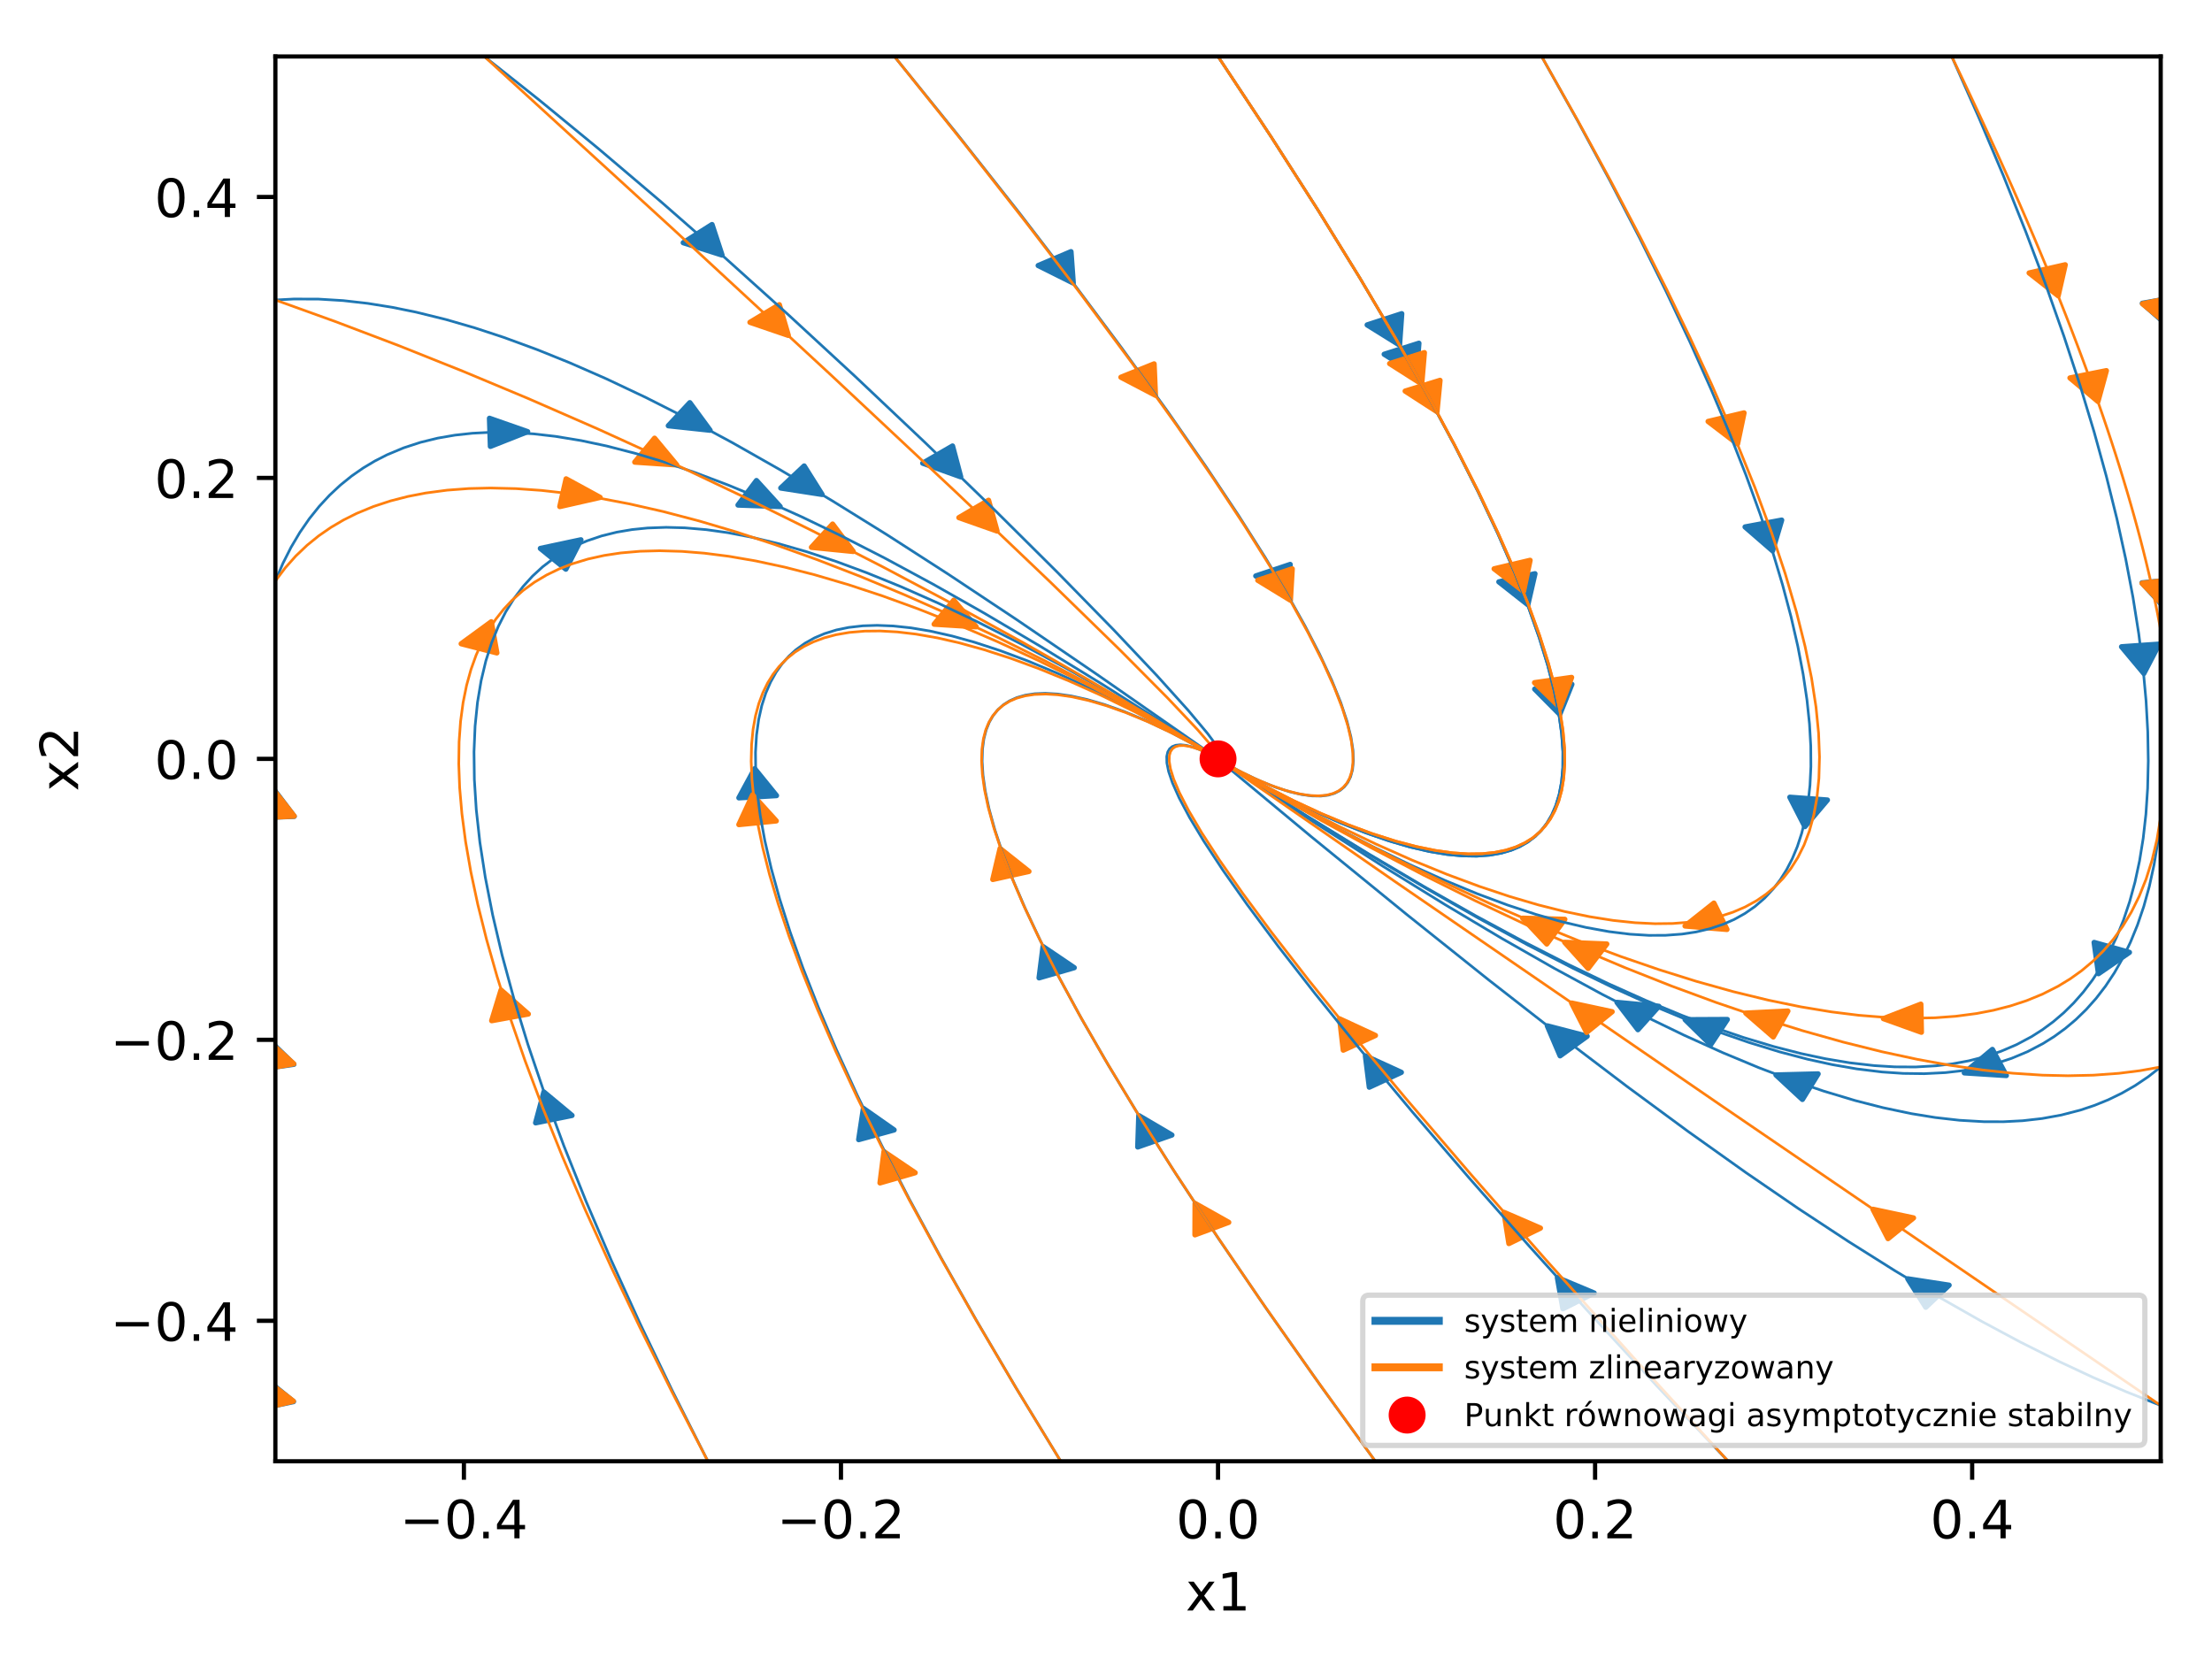 <?xml version="1.0" encoding="utf-8" standalone="no"?>
<!DOCTYPE svg PUBLIC "-//W3C//DTD SVG 1.1//EN"
  "http://www.w3.org/Graphics/SVG/1.1/DTD/svg11.dtd">
<!-- Created with matplotlib (http://matplotlib.org/) -->
<svg height="314pt" version="1.1" viewBox="0 0 419 314" width="419pt" xmlns="http://www.w3.org/2000/svg" xmlns:xlink="http://www.w3.org/1999/xlink">
 <defs>
  <style type="text/css">
*{stroke-linecap:butt;stroke-linejoin:round;}
  </style>
 </defs>
 <g id="figure_1">
  <g id="patch_1">
   <path d="M 0 314.368 
L 419.981 314.368 
L 419.981 0 
L 0 0 
z
" style="fill:#ffffff;"/>
  </g>
  <g id="axes_1">
   <g id="patch_2">
    <path d="M 52.161 276.812 
L 409.281 276.812 
L 409.281 10.7 
L 52.161 10.7 
z
" style="fill:#ffffff;"/>
   </g>
   <g id="patch_3">
    <path clip-path="url(#pa1fdae6cc0)" d="M 268.285 70.96 
L 262.2 67.107 
L 265.322 66.116 
L 265.649 66.01 
L 265.65 66.012 
L 268.771 65.021 
z
" style="fill:#1f77b4;stroke:#1f77b4;stroke-linejoin:miter;"/>
   </g>
   <g id="patch_4">
    <path clip-path="url(#pa1fdae6cc0)" d="M 295.452 135.325 
L 290.707 130.539 
L 294.05 130.105 
L 294.401 130.058 
L 294.401 130.059 
L 297.744 129.625 
z
" style="fill:#1f77b4;stroke:#1f77b4;stroke-linejoin:miter;"/>
   </g>
   <g id="patch_5">
    <path clip-path="url(#pa1fdae6cc0)" d="M 335.76 104.335 
L 330.559 99.82 
L 333.85 99.205 
L 334.196 99.138 
L 334.196 99.14 
L 337.487 98.525 
z
" style="fill:#1f77b4;stroke:#1f77b4;stroke-linejoin:miter;"/>
   </g>
   <g id="patch_6">
    <path clip-path="url(#pa1fdae6cc0)" d="M 341.886 156.584 
L 339.04 151.024 
L 342.416 151.274 
L 342.771 151.3 
L 342.771 151.301 
L 346.147 151.551 
z
" style="fill:#1f77b4;stroke:#1f77b4;stroke-linejoin:miter;"/>
   </g>
   <g id="patch_7">
    <path clip-path="url(#pa1fdae6cc0)" d="M 406.092 127.569 
L 401.871 122.518 
L 405.249 122.282 
L 405.604 122.255 
L 405.604 122.257 
L 408.982 122.022 
z
" style="fill:#1f77b4;stroke:#1f77b4;stroke-linejoin:miter;"/>
   </g>
   <g id="patch_8">
    <path clip-path="url(#pa1fdae6cc0)" d="M 397.494 184.45 
L 396.674 178.531 
L 399.848 179.424 
L 400.183 179.517 
L 400.182 179.518 
L 403.357 180.41 
z
" style="fill:#1f77b4;stroke:#1f77b4;stroke-linejoin:miter;"/>
   </g>
   <g id="patch_9">
    <path clip-path="url(#pa1fdae6cc0)" d="M 410.952 62.005 
L 405.81 57.452 
L 409.108 56.861 
L 409.455 56.795 
L 409.456 56.799 
L 412.754 56.208 
z
" style="fill:#1f77b4;stroke:#1f77b4;stroke-linejoin:miter;"/>
   </g>
   <g id="patch_10">
    <path clip-path="url(#pa1fdae6cc0)" d="M 410.207 115.341 
L 405.74 110.409 
L 409.104 110.081 
L 409.458 110.044 
L 409.458 110.047 
L 412.822 109.719 
z
" style="fill:#1f77b4;stroke:#1f77b4;stroke-linejoin:miter;"/>
   </g>
   <g id="patch_11">
    <path clip-path="url(#pa1fdae6cc0)" d="M 372.085 203.237 
L 377.401 198.797 
L 378.656 201.146 
L 378.788 201.393 
L 378.788 201.393 
L 380.042 203.742 
z
" style="fill:#1f77b4;stroke:#1f77b4;stroke-linejoin:miter;"/>
   </g>
   <g id="patch_12">
    <path clip-path="url(#pa1fdae6cc0)" d="M 319.205 193.166 
L 327.19 193.127 
L 325.693 195.396 
L 325.536 195.635 
L 325.535 195.635 
L 324.037 197.903 
z
" style="fill:#1f77b4;stroke:#1f77b4;stroke-linejoin:miter;"/>
   </g>
   <g id="patch_13">
    <path clip-path="url(#pa1fdae6cc0)" d="M 336.408 203.635 
L 344.389 203.433 
L 342.976 205.732 
L 342.828 205.974 
L 342.827 205.973 
L 341.413 208.272 
z
" style="fill:#1f77b4;stroke:#1f77b4;stroke-linejoin:miter;"/>
   </g>
   <g id="patch_14">
    <path clip-path="url(#pa1fdae6cc0)" d="M 306.295 189.887 
L 314.219 190.628 
L 312.335 192.731 
L 312.137 192.952 
L 312.137 192.952 
L 310.253 195.055 
z
" style="fill:#1f77b4;stroke:#1f77b4;stroke-linejoin:miter;"/>
   </g>
   <g id="patch_15">
    <path clip-path="url(#pa1fdae6cc0)" d="M 361.38 242.255 
L 369.2 243.459 
L 367.1 245.445 
L 366.88 245.654 
L 366.879 245.654 
L 364.779 247.639 
z
" style="fill:#1f77b4;stroke:#1f77b4;stroke-linejoin:miter;"/>
   </g>
   <g id="patch_16">
    <path clip-path="url(#pa1fdae6cc0)" d="M 293.099 194.335 
L 300.638 196.297 
L 298.206 198.059 
L 297.95 198.245 
L 297.949 198.245 
L 295.517 200.007 
z
" style="fill:#1f77b4;stroke:#1f77b4;stroke-linejoin:miter;"/>
   </g>
   <g id="patch_17">
    <path clip-path="url(#pa1fdae6cc0)" d="M 295.004 242.025 
L 301.963 244.943 
L 299.152 246.359 
L 298.858 246.51 
L 298.857 246.508 
L 296.046 247.924 
z
" style="fill:#1f77b4;stroke:#1f77b4;stroke-linejoin:miter;"/>
   </g>
   <g id="patch_18">
    <path clip-path="url(#pa1fdae6cc0)" d="M 258.64 200.024 
L 265.443 203.14 
L 262.562 204.475 
L 262.259 204.616 
L 262.259 204.615 
L 259.377 205.949 
z
" style="fill:#1f77b4;stroke:#1f77b4;stroke-linejoin:miter;"/>
   </g>
   <g id="patch_19">
    <path clip-path="url(#pa1fdae6cc0)" d="M 215.711 211.327 
L 221.98 215.014 
L 218.909 216.088 
L 218.586 216.203 
L 218.585 216.201 
L 215.514 217.276 
z
" style="fill:#1f77b4;stroke:#1f77b4;stroke-linejoin:miter;"/>
   </g>
   <g id="patch_20">
    <path clip-path="url(#pa1fdae6cc0)" d="M 197.572 179.315 
L 203.483 183.316 
L 200.319 184.229 
L 199.987 184.326 
L 199.986 184.325 
L 196.823 185.239 
z
" style="fill:#1f77b4;stroke:#1f77b4;stroke-linejoin:miter;"/>
   </g>
   <g id="patch_21">
    <path clip-path="url(#pa1fdae6cc0)" d="M 163.547 209.972 
L 169.36 214.052 
L 166.175 214.922 
L 165.84 215.016 
L 165.84 215.014 
L 162.654 215.885 
z
" style="fill:#1f77b4;stroke:#1f77b4;stroke-linejoin:miter;"/>
   </g>
   <g id="patch_22">
    <path clip-path="url(#pa1fdae6cc0)" d="M 142.952 145.621 
L 147.082 150.714 
L 143.7 150.916 
L 143.344 150.938 
L 143.344 150.937 
L 139.962 151.139 
z
" style="fill:#1f77b4;stroke:#1f77b4;stroke-linejoin:miter;"/>
   </g>
   <g id="patch_23">
    <path clip-path="url(#pa1fdae6cc0)" d="M 103.023 206.869 
L 108.348 211.304 
L 105.075 211.969 
L 104.731 212.042 
L 104.73 212.039 
L 101.457 212.704 
z
" style="fill:#1f77b4;stroke:#1f77b4;stroke-linejoin:miter;"/>
   </g>
   <g id="patch_24">
    <path clip-path="url(#pa1fdae6cc0)" d="M 110.037 102.257 
L 107.186 107.816 
L 104.894 105.952 
L 104.652 105.756 
L 104.652 105.756 
L 102.359 103.893 
z
" style="fill:#1f77b4;stroke:#1f77b4;stroke-linejoin:miter;"/>
   </g>
   <g id="patch_25">
    <path clip-path="url(#pa1fdae6cc0)" d="M 50.213 261.118 
L 55.595 265.513 
L 52.331 266.202 
L 51.989 266.279 
L 51.988 266.275 
L 48.723 266.964 
z
" style="fill:#1f77b4;stroke:#1f77b4;stroke-linejoin:miter;"/>
   </g>
   <g id="patch_26">
    <path clip-path="url(#pa1fdae6cc0)" d="M 50.818 196.889 
L 55.668 201.617 
L 52.336 202.092 
L 51.986 202.145 
L 51.985 202.142 
L 48.653 202.617 
z
" style="fill:#1f77b4;stroke:#1f77b4;stroke-linejoin:miter;"/>
   </g>
   <g id="patch_27">
    <path clip-path="url(#pa1fdae6cc0)" d="M 51.809 149.464 
L 55.728 154.648 
L 52.339 154.773 
L 51.983 154.788 
L 51.982 154.786 
L 48.594 154.91 
z
" style="fill:#1f77b4;stroke:#1f77b4;stroke-linejoin:miter;"/>
   </g>
   <g id="patch_28">
    <path clip-path="url(#pa1fdae6cc0)" d="M 99.946 81.769 
L 92.893 84.56 
L 92.81 82.033 
L 92.801 81.767 
L 92.802 81.767 
L 92.719 79.239 
z
" style="fill:#1f77b4;stroke:#1f77b4;stroke-linejoin:miter;"/>
   </g>
   <g id="patch_29">
    <path clip-path="url(#pa1fdae6cc0)" d="M 147.775 95.957 
L 139.798 95.675 
L 141.457 93.47 
L 141.631 93.238 
L 141.632 93.238 
L 143.291 91.033 
z
" style="fill:#1f77b4;stroke:#1f77b4;stroke-linejoin:miter;"/>
   </g>
   <g id="patch_30">
    <path clip-path="url(#pa1fdae6cc0)" d="M 134.5 81.501 
L 126.596 80.652 
L 128.531 78.575 
L 128.734 78.356 
L 128.735 78.357 
L 130.669 76.28 
z
" style="fill:#1f77b4;stroke:#1f77b4;stroke-linejoin:miter;"/>
   </g>
   <g id="patch_31">
    <path clip-path="url(#pa1fdae6cc0)" d="M 155.713 93.66 
L 147.895 92.447 
L 149.999 90.464 
L 150.22 90.254 
L 150.22 90.255 
L 152.324 88.272 
z
" style="fill:#1f77b4;stroke:#1f77b4;stroke-linejoin:miter;"/>
   </g>
   <g id="patch_32">
    <path clip-path="url(#pa1fdae6cc0)" d="M 136.766 48.317 
L 129.423 45.979 
L 132.011 44.344 
L 132.282 44.171 
L 132.283 44.172 
L 134.871 42.537 
z
" style="fill:#1f77b4;stroke:#1f77b4;stroke-linejoin:miter;"/>
   </g>
   <g id="patch_33">
    <path clip-path="url(#pa1fdae6cc0)" d="M 181.979 90.325 
L 174.782 87.746 
L 177.465 86.198 
L 177.747 86.034 
L 177.747 86.035 
L 180.43 84.487 
z
" style="fill:#1f77b4;stroke:#1f77b4;stroke-linejoin:miter;"/>
   </g>
   <g id="patch_34">
    <path clip-path="url(#pa1fdae6cc0)" d="M 203.296 53.615 
L 196.659 50.306 
L 199.607 49.056 
L 199.917 48.922 
L 199.918 48.924 
L 202.866 47.673 
z
" style="fill:#1f77b4;stroke:#1f77b4;stroke-linejoin:miter;"/>
   </g>
   <g id="patch_35">
    <path clip-path="url(#pa1fdae6cc0)" d="M 244.058 112.869 
L 237.872 109.106 
L 240.967 108.069 
L 241.292 107.96 
L 241.293 107.96 
L 244.387 106.924 
z
" style="fill:#1f77b4;stroke:#1f77b4;stroke-linejoin:miter;"/>
   </g>
   <g id="patch_36">
    <path clip-path="url(#pa1fdae6cc0)" d="M 265.101 65.364 
L 258.973 61.549 
L 262.083 60.538 
L 262.409 60.43 
L 262.41 60.432 
L 265.52 59.422 
z
" style="fill:#1f77b4;stroke:#1f77b4;stroke-linejoin:miter;"/>
   </g>
   <g id="patch_37">
    <path clip-path="url(#pa1fdae6cc0)" d="M 289.405 114.548 
L 283.917 110.225 
L 287.164 109.493 
L 287.505 109.415 
L 287.506 109.416 
L 290.753 108.683 
z
" style="fill:#1f77b4;stroke:#1f77b4;stroke-linejoin:miter;"/>
   </g>
   <g id="patch_38">
    <path clip-path="url(#pa1fdae6cc0)" d="M 272.198 77.988 
L 266.169 74.086 
L 269.304 73.12 
L 269.633 73.017 
L 269.634 73.019 
L 272.769 72.053 
z
" style="fill:#ff7f0e;stroke:#ff7f0e;stroke-linejoin:miter;"/>
   </g>
   <g id="patch_39">
    <path clip-path="url(#pa1fdae6cc0)" d="M 295.521 134.051 
L 290.678 129.32 
L 294.011 128.847 
L 294.361 128.797 
L 294.361 128.798 
L 297.694 128.325 
z
" style="fill:#ff7f0e;stroke:#ff7f0e;stroke-linejoin:miter;"/>
   </g>
   <g id="patch_40">
    <path clip-path="url(#pa1fdae6cc0)" d="M 329.128 84.095 
L 323.553 79.835 
L 326.784 79.065 
L 327.124 78.982 
L 327.125 78.984 
L 330.356 78.215 
z
" style="fill:#ff7f0e;stroke:#ff7f0e;stroke-linejoin:miter;"/>
   </g>
   <g id="patch_41">
    <path clip-path="url(#pa1fdae6cc0)" d="M 319.184 175.415 
L 324.649 171.077 
L 325.823 173.449 
L 325.947 173.698 
L 325.947 173.698 
L 327.121 176.07 
z
" style="fill:#ff7f0e;stroke:#ff7f0e;stroke-linejoin:miter;"/>
   </g>
   <g id="patch_42">
    <path clip-path="url(#pa1fdae6cc0)" d="M 389.86 56.024 
L 384.365 51.707 
L 387.611 50.971 
L 387.951 50.891 
L 387.952 50.894 
L 391.198 50.158 
z
" style="fill:#ff7f0e;stroke:#ff7f0e;stroke-linejoin:miter;"/>
   </g>
   <g id="patch_43">
    <path clip-path="url(#pa1fdae6cc0)" d="M 397.397 76.045 
L 392.095 71.595 
L 395.372 70.939 
L 395.716 70.868 
L 395.717 70.87 
L 398.993 70.214 
z
" style="fill:#ff7f0e;stroke:#ff7f0e;stroke-linejoin:miter;"/>
   </g>
   <g id="patch_44">
    <path clip-path="url(#pa1fdae6cc0)" d="M 411.212 61.953 
L 405.844 57.548 
L 409.11 56.865 
L 409.453 56.79 
L 409.454 56.793 
L 412.72 56.11 
z
" style="fill:#ff7f0e;stroke:#ff7f0e;stroke-linejoin:miter;"/>
   </g>
   <g id="patch_45">
    <path clip-path="url(#pa1fdae6cc0)" d="M 410.442 115.315 
L 405.758 110.496 
L 409.105 110.085 
L 409.457 110.04 
L 409.458 110.042 
L 412.805 109.631 
z
" style="fill:#ff7f0e;stroke:#ff7f0e;stroke-linejoin:miter;"/>
   </g>
   <g id="patch_46">
    <path clip-path="url(#pa1fdae6cc0)" d="M 356.759 192.963 
L 363.847 190.223 
L 363.898 192.751 
L 363.904 193.017 
L 363.903 193.017 
L 363.953 195.545 
z
" style="fill:#ff7f0e;stroke:#ff7f0e;stroke-linejoin:miter;"/>
   </g>
   <g id="patch_47">
    <path clip-path="url(#pa1fdae6cc0)" d="M 288.427 173.942 
L 296.407 174.15 
L 294.785 176.37 
L 294.615 176.604 
L 294.614 176.604 
L 292.992 178.824 
z
" style="fill:#ff7f0e;stroke:#ff7f0e;stroke-linejoin:miter;"/>
   </g>
   <g id="patch_48">
    <path clip-path="url(#pa1fdae6cc0)" d="M 330.693 191.917 
L 338.662 191.528 
L 337.346 193.858 
L 337.208 194.104 
L 337.208 194.103 
L 335.892 196.434 
z
" style="fill:#ff7f0e;stroke:#ff7f0e;stroke-linejoin:miter;"/>
   </g>
   <g id="patch_49">
    <path clip-path="url(#pa1fdae6cc0)" d="M 296.384 178.509 
L 304.358 178.826 
L 302.682 181.023 
L 302.506 181.255 
L 302.505 181.255 
L 300.829 183.453 
z
" style="fill:#ff7f0e;stroke:#ff7f0e;stroke-linejoin:miter;"/>
   </g>
   <g id="patch_50">
    <path clip-path="url(#pa1fdae6cc0)" d="M 354.781 229.081 
L 362.46 230.715 
L 360.168 232.579 
L 359.927 232.776 
L 359.926 232.775 
L 357.634 234.639 
z
" style="fill:#ff7f0e;stroke:#ff7f0e;stroke-linejoin:miter;"/>
   </g>
   <g id="patch_51">
    <path clip-path="url(#pa1fdae6cc0)" d="M 297.697 190.009 
L 305.371 191.655 
L 303.073 193.515 
L 302.832 193.712 
L 302.831 193.711 
L 300.534 195.571 
z
" style="fill:#ff7f0e;stroke:#ff7f0e;stroke-linejoin:miter;"/>
   </g>
   <g id="patch_52">
    <path clip-path="url(#pa1fdae6cc0)" d="M 284.882 229.66 
L 291.788 232.648 
L 288.952 234.035 
L 288.655 234.183 
L 288.654 234.182 
L 285.818 235.57 
z
" style="fill:#ff7f0e;stroke:#ff7f0e;stroke-linejoin:miter;"/>
   </g>
   <g id="patch_53">
    <path clip-path="url(#pa1fdae6cc0)" d="M 253.758 193.007 
L 260.535 196.154 
L 257.643 197.475 
L 257.339 197.615 
L 257.338 197.614 
L 254.446 198.936 
z
" style="fill:#ff7f0e;stroke:#ff7f0e;stroke-linejoin:miter;"/>
   </g>
   <g id="patch_54">
    <path clip-path="url(#pa1fdae6cc0)" d="M 226.374 227.97 
L 232.748 231.555 
L 229.709 232.678 
L 229.391 232.799 
L 229.389 232.797 
L 226.35 233.921 
z
" style="fill:#ff7f0e;stroke:#ff7f0e;stroke-linejoin:miter;"/>
   </g>
   <g id="patch_55">
    <path clip-path="url(#pa1fdae6cc0)" d="M 189.437 160.74 
L 194.901 165.08 
L 191.65 165.802 
L 191.309 165.879 
L 191.308 165.878 
L 188.057 166.601 
z
" style="fill:#ff7f0e;stroke:#ff7f0e;stroke-linejoin:miter;"/>
   </g>
   <g id="patch_56">
    <path clip-path="url(#pa1fdae6cc0)" d="M 167.442 218.159 
L 173.352 222.161 
L 170.188 223.074 
L 169.856 223.172 
L 169.855 223.17 
L 166.691 224.083 
z
" style="fill:#ff7f0e;stroke:#ff7f0e;stroke-linejoin:miter;"/>
   </g>
   <g id="patch_57">
    <path clip-path="url(#pa1fdae6cc0)" d="M 142.563 150.583 
L 147.038 155.511 
L 143.675 155.842 
L 143.321 155.877 
L 143.321 155.877 
L 139.957 156.207 
z
" style="fill:#ff7f0e;stroke:#ff7f0e;stroke-linejoin:miter;"/>
   </g>
   <g id="patch_58">
    <path clip-path="url(#pa1fdae6cc0)" d="M 94.909 187.553 
L 100.075 192.091 
L 96.779 192.691 
L 96.433 192.757 
L 96.432 192.755 
L 93.137 193.355 
z
" style="fill:#ff7f0e;stroke:#ff7f0e;stroke-linejoin:miter;"/>
   </g>
   <g id="patch_59">
    <path clip-path="url(#pa1fdae6cc0)" d="M 93.063 117.785 
L 94.114 123.683 
L 90.906 122.86 
L 90.568 122.774 
L 90.569 122.774 
L 87.361 121.951 
z
" style="fill:#ff7f0e;stroke:#ff7f0e;stroke-linejoin:miter;"/>
   </g>
   <g id="patch_60">
    <path clip-path="url(#pa1fdae6cc0)" d="M 49.972 261.172 
L 55.559 265.424 
L 52.329 266.198 
L 51.991 266.283 
L 51.989 266.28 
L 48.76 267.054 
z
" style="fill:#ff7f0e;stroke:#ff7f0e;stroke-linejoin:miter;"/>
   </g>
   <g id="patch_61">
    <path clip-path="url(#pa1fdae6cc0)" d="M 50.555 196.931 
L 55.64 201.519 
L 52.334 202.087 
L 51.987 202.15 
L 51.986 202.147 
L 48.68 202.716 
z
" style="fill:#ff7f0e;stroke:#ff7f0e;stroke-linejoin:miter;"/>
   </g>
   <g id="patch_62">
    <path clip-path="url(#pa1fdae6cc0)" d="M 51.685 149.469 
L 55.724 154.603 
L 52.339 154.771 
L 51.983 154.79 
L 51.983 154.789 
L 48.598 154.957 
z
" style="fill:#ff7f0e;stroke:#ff7f0e;stroke-linejoin:miter;"/>
   </g>
   <g id="patch_63">
    <path clip-path="url(#pa1fdae6cc0)" d="M 113.678 94.228 
L 106.039 95.962 
L 106.606 93.469 
L 106.665 93.207 
L 106.666 93.207 
L 107.233 90.714 
z
" style="fill:#ff7f0e;stroke:#ff7f0e;stroke-linejoin:miter;"/>
   </g>
   <g id="patch_64">
    <path clip-path="url(#pa1fdae6cc0)" d="M 184.907 118.737 
L 176.949 118.244 
L 178.713 116.084 
L 178.898 115.857 
L 178.899 115.857 
L 180.662 113.697 
z
" style="fill:#ff7f0e;stroke:#ff7f0e;stroke-linejoin:miter;"/>
   </g>
   <g id="patch_65">
    <path clip-path="url(#pa1fdae6cc0)" d="M 128.192 88.072 
L 120.238 87.543 
L 122.019 85.391 
L 122.206 85.164 
L 122.207 85.164 
L 123.988 83.013 
z
" style="fill:#ff7f0e;stroke:#ff7f0e;stroke-linejoin:miter;"/>
   </g>
   <g id="patch_66">
    <path clip-path="url(#pa1fdae6cc0)" d="M 161.62 104.466 
L 153.705 103.68 
L 155.609 101.588 
L 155.809 101.368 
L 155.81 101.368 
L 157.714 99.276 
z
" style="fill:#ff7f0e;stroke:#ff7f0e;stroke-linejoin:miter;"/>
   </g>
   <g id="patch_67">
    <path clip-path="url(#pa1fdae6cc0)" d="M 149.32 63.534 
L 142.059 61.058 
L 144.702 59.472 
L 144.979 59.304 
L 144.98 59.305 
L 147.622 57.72 
z
" style="fill:#ff7f0e;stroke:#ff7f0e;stroke-linejoin:miter;"/>
   </g>
   <g id="patch_68">
    <path clip-path="url(#pa1fdae6cc0)" d="M 188.86 100.597 
L 181.638 98.057 
L 184.305 96.495 
L 184.585 96.33 
L 184.586 96.33 
L 187.253 94.768 
z
" style="fill:#ff7f0e;stroke:#ff7f0e;stroke-linejoin:miter;"/>
   </g>
   <g id="patch_69">
    <path clip-path="url(#pa1fdae6cc0)" d="M 218.865 74.879 
L 212.327 71.463 
L 215.311 70.261 
L 215.624 70.133 
L 215.625 70.134 
L 218.609 68.932 
z
" style="fill:#ff7f0e;stroke:#ff7f0e;stroke-linejoin:miter;"/>
   </g>
   <g id="patch_70">
    <path clip-path="url(#pa1fdae6cc0)" d="M 244.429 113.701 
L 238.255 109.927 
L 241.352 108.896 
L 241.678 108.786 
L 241.679 108.787 
L 244.776 107.756 
z
" style="fill:#ff7f0e;stroke:#ff7f0e;stroke-linejoin:miter;"/>
   </g>
   <g id="patch_71">
    <path clip-path="url(#pa1fdae6cc0)" d="M 269.305 72.74 
L 263.23 68.877 
L 266.354 67.891 
L 266.682 67.785 
L 266.683 67.787 
L 269.807 66.801 
z
" style="fill:#ff7f0e;stroke:#ff7f0e;stroke-linejoin:miter;"/>
   </g>
   <g id="patch_72">
    <path clip-path="url(#pa1fdae6cc0)" d="M 288.586 112.021 
L 283.021 107.753 
L 286.255 106.988 
L 286.595 106.906 
L 286.595 106.908 
L 289.829 106.143 
z
" style="fill:#ff7f0e;stroke:#ff7f0e;stroke-linejoin:miter;"/>
   </g>
   <g id="matplotlib.axis_1">
    <g id="xtick_1">
     <g id="line2d_1">
      <defs>
       <path d="M 0 0 
L 0 3.5 
" id="m2c13eb3fb4" style="stroke:#000000;stroke-width:0.8;"/>
      </defs>
      <g>
       <use style="stroke:#000000;stroke-width:0.8;" x="87.873" xlink:href="#m2c13eb3fb4" y="276.812"/>
      </g>
     </g>
     <g id="text_1">
      <!-- −0.4 -->
      <defs>
       <path d="M 10.594 35.5 
L 73.188 35.5 
L 73.188 27.203 
L 10.594 27.203 
z
" id="DejaVuSans-2212"/>
       <path d="M 31.781 66.406 
Q 24.172 66.406 20.328 58.906 
Q 16.5 51.422 16.5 36.375 
Q 16.5 21.391 20.328 13.891 
Q 24.172 6.391 31.781 6.391 
Q 39.453 6.391 43.281 13.891 
Q 47.125 21.391 47.125 36.375 
Q 47.125 51.422 43.281 58.906 
Q 39.453 66.406 31.781 66.406 
M 31.781 74.219 
Q 44.047 74.219 50.516 64.516 
Q 56.984 54.828 56.984 36.375 
Q 56.984 17.969 50.516 8.266 
Q 44.047 -1.422 31.781 -1.422 
Q 19.531 -1.422 13.062 8.266 
Q 6.594 17.969 6.594 36.375 
Q 6.594 54.828 13.062 64.516 
Q 19.531 74.219 31.781 74.219 
" id="DejaVuSans-30"/>
       <path d="M 10.688 12.406 
L 21 12.406 
L 21 0 
L 10.688 0 
z
" id="DejaVuSans-2e"/>
       <path d="M 37.797 64.312 
L 12.891 25.391 
L 37.797 25.391 
z
M 35.203 72.906 
L 47.609 72.906 
L 47.609 25.391 
L 58.016 25.391 
L 58.016 17.188 
L 47.609 17.188 
L 47.609 0 
L 37.797 0 
L 37.797 17.188 
L 4.891 17.188 
L 4.891 26.703 
z
" id="DejaVuSans-34"/>
      </defs>
      <g transform="translate(75.732 291.41)scale(0.1 -0.1)">
       <use xlink:href="#DejaVuSans-2212"/>
       <use x="83.789" xlink:href="#DejaVuSans-30"/>
       <use x="147.412" xlink:href="#DejaVuSans-2e"/>
       <use x="179.199" xlink:href="#DejaVuSans-34"/>
      </g>
     </g>
    </g>
    <g id="xtick_2">
     <g id="line2d_2">
      <g>
       <use style="stroke:#000000;stroke-width:0.8;" x="159.297" xlink:href="#m2c13eb3fb4" y="276.812"/>
      </g>
     </g>
     <g id="text_2">
      <!-- −0.2 -->
      <defs>
       <path d="M 19.188 8.297 
L 53.609 8.297 
L 53.609 0 
L 7.328 0 
L 7.328 8.297 
Q 12.938 14.109 22.625 23.891 
Q 32.328 33.688 34.812 36.531 
Q 39.547 41.844 41.422 45.531 
Q 43.312 49.219 43.312 52.781 
Q 43.312 58.594 39.234 62.25 
Q 35.156 65.922 28.609 65.922 
Q 23.969 65.922 18.812 64.312 
Q 13.672 62.703 7.812 59.422 
L 7.812 69.391 
Q 13.766 71.781 18.938 73 
Q 24.125 74.219 28.422 74.219 
Q 39.75 74.219 46.484 68.547 
Q 53.219 62.891 53.219 53.422 
Q 53.219 48.922 51.531 44.891 
Q 49.859 40.875 45.406 35.406 
Q 44.188 33.984 37.641 27.219 
Q 31.109 20.453 19.188 8.297 
" id="DejaVuSans-32"/>
      </defs>
      <g transform="translate(147.156 291.41)scale(0.1 -0.1)">
       <use xlink:href="#DejaVuSans-2212"/>
       <use x="83.789" xlink:href="#DejaVuSans-30"/>
       <use x="147.412" xlink:href="#DejaVuSans-2e"/>
       <use x="179.199" xlink:href="#DejaVuSans-32"/>
      </g>
     </g>
    </g>
    <g id="xtick_3">
     <g id="line2d_3">
      <g>
       <use style="stroke:#000000;stroke-width:0.8;" x="230.721" xlink:href="#m2c13eb3fb4" y="276.812"/>
      </g>
     </g>
     <g id="text_3">
      <!-- 0.0 -->
      <g transform="translate(222.769 291.41)scale(0.1 -0.1)">
       <use xlink:href="#DejaVuSans-30"/>
       <use x="63.623" xlink:href="#DejaVuSans-2e"/>
       <use x="95.41" xlink:href="#DejaVuSans-30"/>
      </g>
     </g>
    </g>
    <g id="xtick_4">
     <g id="line2d_4">
      <g>
       <use style="stroke:#000000;stroke-width:0.8;" x="302.145" xlink:href="#m2c13eb3fb4" y="276.812"/>
      </g>
     </g>
     <g id="text_4">
      <!-- 0.2 -->
      <g transform="translate(294.193 291.41)scale(0.1 -0.1)">
       <use xlink:href="#DejaVuSans-30"/>
       <use x="63.623" xlink:href="#DejaVuSans-2e"/>
       <use x="95.41" xlink:href="#DejaVuSans-32"/>
      </g>
     </g>
    </g>
    <g id="xtick_5">
     <g id="line2d_5">
      <g>
       <use style="stroke:#000000;stroke-width:0.8;" x="373.569" xlink:href="#m2c13eb3fb4" y="276.812"/>
      </g>
     </g>
     <g id="text_5">
      <!-- 0.4 -->
      <g transform="translate(365.617 291.41)scale(0.1 -0.1)">
       <use xlink:href="#DejaVuSans-30"/>
       <use x="63.623" xlink:href="#DejaVuSans-2e"/>
       <use x="95.41" xlink:href="#DejaVuSans-34"/>
      </g>
     </g>
    </g>
    <g id="text_6">
     <!-- x1 -->
     <defs>
      <path d="M 54.891 54.688 
L 35.109 28.078 
L 55.906 0 
L 45.312 0 
L 29.391 21.484 
L 13.484 0 
L 2.875 0 
L 24.125 28.609 
L 4.688 54.688 
L 15.281 54.688 
L 29.781 35.203 
L 44.281 54.688 
z
" id="DejaVuSans-78"/>
      <path d="M 12.406 8.297 
L 28.516 8.297 
L 28.516 63.922 
L 10.984 60.406 
L 10.984 69.391 
L 28.422 72.906 
L 38.281 72.906 
L 38.281 8.297 
L 54.391 8.297 
L 54.391 0 
L 12.406 0 
z
" id="DejaVuSans-31"/>
     </defs>
     <g transform="translate(224.58 305.089)scale(0.1 -0.1)">
      <use xlink:href="#DejaVuSans-78"/>
      <use x="59.18" xlink:href="#DejaVuSans-31"/>
     </g>
    </g>
   </g>
   <g id="matplotlib.axis_2">
    <g id="ytick_1">
     <g id="line2d_6">
      <defs>
       <path d="M 0 0 
L -3.5 0 
" id="mca35e9fad8" style="stroke:#000000;stroke-width:0.8;"/>
      </defs>
      <g>
       <use style="stroke:#000000;stroke-width:0.8;" x="52.161" xlink:href="#mca35e9fad8" y="250.201"/>
      </g>
     </g>
     <g id="text_7">
      <!-- −0.4 -->
      <g transform="translate(20.878 254)scale(0.1 -0.1)">
       <use xlink:href="#DejaVuSans-2212"/>
       <use x="83.789" xlink:href="#DejaVuSans-30"/>
       <use x="147.412" xlink:href="#DejaVuSans-2e"/>
       <use x="179.199" xlink:href="#DejaVuSans-34"/>
      </g>
     </g>
    </g>
    <g id="ytick_2">
     <g id="line2d_7">
      <g>
       <use style="stroke:#000000;stroke-width:0.8;" x="52.161" xlink:href="#mca35e9fad8" y="196.978"/>
      </g>
     </g>
     <g id="text_8">
      <!-- −0.2 -->
      <g transform="translate(20.878 200.778)scale(0.1 -0.1)">
       <use xlink:href="#DejaVuSans-2212"/>
       <use x="83.789" xlink:href="#DejaVuSans-30"/>
       <use x="147.412" xlink:href="#DejaVuSans-2e"/>
       <use x="179.199" xlink:href="#DejaVuSans-32"/>
      </g>
     </g>
    </g>
    <g id="ytick_3">
     <g id="line2d_8">
      <g>
       <use style="stroke:#000000;stroke-width:0.8;" x="52.161" xlink:href="#mca35e9fad8" y="143.756"/>
      </g>
     </g>
     <g id="text_9">
      <!-- 0.0 -->
      <g transform="translate(29.258 147.555)scale(0.1 -0.1)">
       <use xlink:href="#DejaVuSans-30"/>
       <use x="63.623" xlink:href="#DejaVuSans-2e"/>
       <use x="95.41" xlink:href="#DejaVuSans-30"/>
      </g>
     </g>
    </g>
    <g id="ytick_4">
     <g id="line2d_9">
      <g>
       <use style="stroke:#000000;stroke-width:0.8;" x="52.161" xlink:href="#mca35e9fad8" y="90.534"/>
      </g>
     </g>
     <g id="text_10">
      <!-- 0.2 -->
      <g transform="translate(29.258 94.333)scale(0.1 -0.1)">
       <use xlink:href="#DejaVuSans-30"/>
       <use x="63.623" xlink:href="#DejaVuSans-2e"/>
       <use x="95.41" xlink:href="#DejaVuSans-32"/>
      </g>
     </g>
    </g>
    <g id="ytick_5">
     <g id="line2d_10">
      <g>
       <use style="stroke:#000000;stroke-width:0.8;" x="52.161" xlink:href="#mca35e9fad8" y="37.311"/>
      </g>
     </g>
     <g id="text_11">
      <!-- 0.4 -->
      <g transform="translate(29.258 41.11)scale(0.1 -0.1)">
       <use xlink:href="#DejaVuSans-30"/>
       <use x="63.623" xlink:href="#DejaVuSans-2e"/>
       <use x="95.41" xlink:href="#DejaVuSans-34"/>
      </g>
     </g>
    </g>
    <g id="text_12">
     <!-- x2 -->
     <g transform="translate(14.798 149.897)rotate(-90)scale(0.1 -0.1)">
      <use xlink:href="#DejaVuSans-78"/>
      <use x="59.18" xlink:href="#DejaVuSans-32"/>
     </g>
    </g>
   </g>
   <g id="line2d_11">
    <path clip-path="url(#pa1fdae6cc0)" d="M 230.721 10.7 
L 240.811 25.967 
L 249.725 39.909 
L 257.567 52.631 
L 264.43 64.231 
L 270.401 74.8 
L 275.56 84.421 
L 279.98 93.169 
L 283.728 101.114 
L 286.867 108.32 
L 289.453 114.844 
L 291.539 120.741 
L 293.175 126.059 
L 294.404 130.843 
L 295.267 135.137 
L 295.804 138.979 
L 296.048 142.405 
L 296.032 145.449 
L 295.785 148.142 
L 295.334 150.513 
L 294.704 152.59 
L 293.919 154.398 
L 292.997 155.96 
L 291.959 157.299 
L 290.822 158.434 
L 289.39 159.526 
L 287.866 160.395 
L 286.27 161.066 
L 284.38 161.619 
L 282.197 162.005 
L 279.733 162.189 
L 277.012 162.144 
L 274.071 161.863 
L 270.718 161.302 
L 267.039 160.445 
L 263.142 159.308 
L 258.772 157.799 
L 254.025 155.92 
L 248.859 153.629 
L 243.392 150.956 
L 237.827 147.985 
L 232.666 144.984 
L 230.721 143.756 
L 230.721 143.756 
" style="fill:none;stroke:#1f77b4;stroke-linecap:square;stroke-width:0.5;"/>
   </g>
   <g id="line2d_12">
    <path clip-path="url(#pa1fdae6cc0)" d="M 292.021 10.7 
L 298.833 22.878 
L 305.011 34.336 
L 310.592 45.114 
L 315.612 55.249 
L 320.105 64.776 
L 324.102 73.725 
L 327.633 82.128 
L 330.728 90.01 
L 333.412 97.398 
L 335.713 104.316 
L 337.654 110.786 
L 339.26 116.83 
L 340.553 122.468 
L 341.553 127.719 
L 342.281 132.601 
L 342.756 137.133 
L 342.998 141.331 
L 343.022 145.212 
L 342.847 148.791 
L 342.487 152.084 
L 341.958 155.105 
L 341.273 157.869 
L 340.447 160.389 
L 339.492 162.679 
L 338.419 164.752 
L 337.241 166.62 
L 335.968 168.295 
L 334.258 170.136 
L 332.434 171.714 
L 330.511 173.052 
L 328.507 174.168 
L 326.435 175.082 
L 323.876 175.934 
L 321.259 176.548 
L 318.601 176.949 
L 315.47 177.18 
L 312.329 177.19 
L 308.749 176.97 
L 304.765 176.478 
L 300.424 175.689 
L 295.788 174.598 
L 290.93 173.216 
L 285.56 171.444 
L 279.842 169.313 
L 273.652 166.759 
L 267.017 163.773 
L 259.912 160.324 
L 252.309 156.378 
L 244.531 152.087 
L 236.919 147.637 
L 230.897 143.875 
L 230.721 143.756 
L 230.721 143.756 
" style="fill:none;stroke:#1f77b4;stroke-linecap:square;stroke-width:0.5;"/>
   </g>
   <g id="line2d_13">
    <path clip-path="url(#pa1fdae6cc0)" d="M 369.7 10.7 
L 374.823 22.246 
L 379.491 33.303 
L 383.723 43.889 
L 387.538 54.016 
L 390.954 63.701 
L 393.99 72.954 
L 396.661 81.789 
L 398.985 90.215 
L 400.977 98.245 
L 402.654 105.887 
L 404.031 113.152 
L 405.123 120.049 
L 405.945 126.587 
L 406.51 132.776 
L 406.833 138.624 
L 406.928 144.141 
L 406.807 149.336 
L 406.483 154.218 
L 405.968 158.797 
L 405.276 163.082 
L 404.416 167.082 
L 403.401 170.807 
L 402.242 174.267 
L 400.948 177.471 
L 399.53 180.429 
L 397.998 183.151 
L 396.361 185.645 
L 394.628 187.923 
L 392.808 189.992 
L 390.908 191.863 
L 388.937 193.546 
L 386.901 195.048 
L 384.809 196.38 
L 381.942 197.905 
L 379 199.162 
L 375.998 200.171 
L 372.948 200.952 
L 369.861 201.522 
L 366.75 201.898 
L 362.839 202.122 
L 358.922 202.101 
L 355.014 201.862 
L 350.356 201.326 
L 345.75 200.557 
L 341.214 199.592 
L 336.029 198.265 
L 330.268 196.538 
L 324.702 194.645 
L 318.691 192.381 
L 311.725 189.503 
L 304.614 186.316 
L 296.965 182.642 
L 288.586 178.362 
L 279.533 173.479 
L 269.789 167.965 
L 259.12 161.668 
L 247.577 154.593 
L 236.032 147.259 
L 230.721 143.756 
L 230.721 143.756 
" style="fill:none;stroke:#1f77b4;stroke-linecap:square;stroke-width:0.5;"/>
   </g>
   <g id="line2d_14">
    <path clip-path="url(#pa1fdae6cc0)" d="M 409.281 56.826 
L 410.424 60.368 
" style="fill:none;stroke:#1f77b4;stroke-linecap:square;stroke-width:0.5;"/>
   </g>
   <g id="line2d_15">
    <path clip-path="url(#pa1fdae6cc0)" d="M 409.281 110.062 
L 409.716 112.544 
" style="fill:none;stroke:#1f77b4;stroke-linecap:square;stroke-width:0.5;"/>
   </g>
   <g id="line2d_16">
    <path clip-path="url(#pa1fdae6cc0)" d="M 409.281 154.781 
L 408.742 159.455 
L 408.021 163.827 
L 407.13 167.907 
L 406.08 171.706 
L 404.883 175.232 
L 403.549 178.497 
L 402.089 181.508 
L 400.512 184.278 
L 398.829 186.814 
L 397.048 189.128 
L 395.178 191.229 
L 393.228 193.127 
L 391.206 194.83 
L 389.118 196.349 
L 386.973 197.694 
L 384.036 199.229 
L 381.023 200.491 
L 377.949 201.499 
L 374.828 202.273 
L 371.671 202.831 
L 368.489 203.192 
L 364.493 203.392 
L 360.491 203.341 
L 356.501 203.07 
L 351.747 202.49 
L 347.049 201.674 
L 342.425 200.659 
L 337.143 199.272 
L 331.278 197.476 
L 325.615 195.515 
L 319.503 193.176 
L 313.051 190.483 
L 305.79 187.207 
L 297.982 183.432 
L 289.437 179.038 
L 280.212 174.029 
L 270.293 168.382 
L 259.449 161.945 
L 247.594 154.642 
L 235.834 147.139 
L 230.721 143.756 
L 230.721 143.756 
" style="fill:none;stroke:#1f77b4;stroke-linecap:square;stroke-width:0.5;"/>
   </g>
   <g id="line2d_17">
    <path clip-path="url(#pa1fdae6cc0)" d="M 409.281 202.12 
L 406.893 203.993 
L 404.434 205.647 
L 401.912 207.093 
L 399.337 208.343 
L 396.714 209.406 
L 394.053 210.295 
L 390.455 211.225 
L 386.814 211.887 
L 383.144 212.303 
L 379.459 212.496 
L 375.768 212.485 
L 371.164 212.217 
L 366.587 211.698 
L 362.051 210.961 
L 356.684 209.833 
L 351.416 208.483 
L 345.419 206.684 
L 339.599 204.699 
L 333.186 202.266 
L 326.292 199.396 
L 319.044 196.125 
L 311.58 192.515 
L 303.44 188.333 
L 294.401 183.428 
L 284.522 177.796 
L 273.791 171.409 
L 261.957 164.1 
L 248.649 155.61 
L 234.796 146.509 
L 230.721 143.756 
L 230.721 143.756 
" style="fill:none;stroke:#1f77b4;stroke-linecap:square;stroke-width:0.5;"/>
   </g>
   <g id="line2d_18">
    <path clip-path="url(#pa1fdae6cc0)" d="M 409.281 266.243 
L 402.774 263.66 
L 396.411 260.898 
L 390.201 257.995 
L 382.661 254.214 
L 375.38 250.316 
L 366.991 245.55 
L 358.988 240.752 
L 350.138 235.185 
L 340.658 228.948 
L 330.781 222.178 
L 319.788 214.354 
L 308.226 205.838 
L 295.922 196.497 
L 282.007 185.645 
L 266.374 173.16 
L 248.395 158.507 
L 232.208 145.047 
L 230.721 143.756 
L 230.721 143.756 
" style="fill:none;stroke:#1f77b4;stroke-linecap:square;stroke-width:0.5;"/>
   </g>
   <g id="line2d_19">
    <path clip-path="url(#pa1fdae6cc0)" d="M 327.353 276.812 
L 313.845 262.541 
L 301.803 249.506 
L 289.845 236.26 
L 278.327 223.193 
L 267.548 210.651 
L 257.746 198.918 
L 249.085 188.207 
L 242.133 179.279 
L 236.228 171.35 
L 231.672 164.886 
L 228.001 159.307 
L 225.335 154.871 
L 223.363 151.165 
L 222.092 148.311 
L 221.358 146.139 
L 221.03 144.509 
L 221.004 143.31 
L 221.198 142.448 
L 221.547 141.851 
L 222.032 141.441 
L 222.693 141.179 
L 223.579 141.085 
L 224.709 141.2 
L 226.176 141.583 
L 227.997 142.299 
L 230.053 143.351 
L 230.721 143.756 
L 230.721 143.756 
" style="fill:none;stroke:#1f77b4;stroke-linecap:square;stroke-width:0.5;"/>
   </g>
   <g id="line2d_20">
    <path clip-path="url(#pa1fdae6cc0)" d="M 260.517 276.812 
L 250.376 262.807 
L 239.902 247.946 
L 230.755 234.549 
L 222.802 222.486 
L 215.925 211.639 
L 210.014 201.896 
L 204.97 193.156 
L 200.704 185.327 
L 197.134 178.325 
L 194.186 172.073 
L 191.792 166.503 
L 189.893 161.551 
L 188.431 157.159 
L 187.359 153.277 
L 186.628 149.855 
L 186.2 146.85 
L 186.035 144.223 
L 186.101 141.936 
L 186.367 139.958 
L 186.806 138.256 
L 187.393 136.804 
L 188.105 135.575 
L 189.048 134.414 
L 190.103 133.484 
L 191.247 132.756 
L 192.614 132.146 
L 194.205 131.691 
L 196.009 131.416 
L 198.005 131.336 
L 200.33 131.47 
L 202.931 131.845 
L 205.889 132.499 
L 209.217 133.468 
L 212.963 134.799 
L 217.089 136.511 
L 221.48 138.579 
L 226.014 140.963 
L 230.091 143.351 
L 230.721 143.756 
L 230.721 143.756 
" style="fill:none;stroke:#1f77b4;stroke-linecap:square;stroke-width:0.5;"/>
   </g>
   <g id="line2d_21">
    <path clip-path="url(#pa1fdae6cc0)" d="M 200.925 276.812 
L 192.468 262.921 
L 184.91 250.055 
L 178.182 238.141 
L 172.224 227.115 
L 166.977 216.916 
L 162.388 207.488 
L 158.408 198.781 
L 154.989 190.748 
L 152.087 183.345 
L 149.663 176.532 
L 147.677 170.271 
L 146.093 164.527 
L 144.878 159.269 
L 144.001 154.464 
L 143.432 150.084 
L 143.143 146.102 
L 143.109 142.492 
L 143.305 139.229 
L 143.709 136.29 
L 144.3 133.654 
L 145.058 131.298 
L 145.966 129.205 
L 147.006 127.353 
L 148.162 125.727 
L 149.42 124.309 
L 150.767 123.082 
L 152.484 121.843 
L 154.29 120.834 
L 156.169 120.033 
L 158.432 119.333 
L 160.751 118.857 
L 163.443 118.55 
L 166.155 118.462 
L 169.205 118.582 
L 172.562 118.938 
L 176.183 119.544 
L 180.328 120.477 
L 184.593 121.662 
L 189.455 123.251 
L 194.696 125.209 
L 200.292 127.54 
L 206.263 130.269 
L 212.629 133.424 
L 219.224 136.94 
L 225.671 140.628 
L 230.717 143.753 
L 230.721 143.756 
L 230.721 143.756 
" style="fill:none;stroke:#1f77b4;stroke-linecap:square;stroke-width:0.5;"/>
   </g>
   <g id="line2d_22">
    <path clip-path="url(#pa1fdae6cc0)" d="M 134.089 276.812 
L 127.311 263.375 
L 121.233 250.719 
L 115.814 238.801 
L 111.016 227.586 
L 106.802 217.039 
L 103.137 207.13 
L 99.988 197.829 
L 97.322 189.109 
L 95.109 180.947 
L 93.319 173.318 
L 91.926 166.2 
L 90.901 159.571 
L 90.219 153.411 
L 89.856 147.7 
L 89.788 142.417 
L 89.993 137.544 
L 90.448 133.061 
L 91.134 128.951 
L 92.031 125.196 
L 93.121 121.777 
L 94.385 118.677 
L 95.808 115.88 
L 97.373 113.368 
L 99.065 111.125 
L 100.871 109.135 
L 102.778 107.383 
L 104.772 105.855 
L 106.843 104.534 
L 108.98 103.408 
L 111.172 102.463 
L 113.976 101.517 
L 116.835 100.809 
L 119.734 100.318 
L 122.66 100.021 
L 126.188 99.895 
L 129.717 99.989 
L 133.814 100.339 
L 137.867 100.907 
L 142.423 101.776 
L 147.423 102.975 
L 152.794 104.516 
L 158.451 106.383 
L 164.296 108.546 
L 170.669 111.139 
L 177.751 114.274 
L 185.184 117.813 
L 193.194 121.877 
L 201.825 126.51 
L 210.987 131.685 
L 220.333 137.22 
L 228.6 142.366 
L 230.721 143.756 
L 230.721 143.756 
" style="fill:none;stroke:#1f77b4;stroke-linecap:square;stroke-width:0.5;"/>
   </g>
   <g id="line2d_23">
    <path clip-path="url(#pa1fdae6cc0)" d="M 52.161 266.243 
L 50.546 261.993 
" style="fill:none;stroke:#1f77b4;stroke-linecap:square;stroke-width:0.5;"/>
   </g>
   <g id="line2d_24">
    <path clip-path="url(#pa1fdae6cc0)" d="M 52.161 202.12 
L 51.398 199.147 
" style="fill:none;stroke:#1f77b4;stroke-linecap:square;stroke-width:0.5;"/>
   </g>
   <g id="line2d_25">
    <path clip-path="url(#pa1fdae6cc0)" d="M 52.161 154.781 
L 52.027 152.751 
" style="fill:none;stroke:#1f77b4;stroke-linecap:square;stroke-width:0.5;"/>
   </g>
   <g id="line2d_26">
    <path clip-path="url(#pa1fdae6cc0)" d="M 52.161 110.062 
L 53.585 106.729 
L 55.139 103.659 
L 56.81 100.841 
L 58.591 98.264 
L 60.47 95.919 
L 62.44 93.794 
L 64.491 91.881 
L 66.614 90.168 
L 68.803 88.647 
L 71.049 87.307 
L 73.346 86.138 
L 76.475 84.831 
L 79.667 83.791 
L 82.908 82.997 
L 86.186 82.43 
L 89.489 82.07 
L 92.805 81.9 
L 96.956 81.926 
L 101.097 82.19 
L 105.214 82.662 
L 110.102 83.465 
L 114.917 84.487 
L 120.42 85.905 
L 125.78 87.515 
L 131.711 89.533 
L 138.115 91.959 
L 144.878 94.77 
L 151.878 97.916 
L 159.552 101.611 
L 167.617 105.736 
L 176.678 110.628 
L 186.438 116.156 
L 197.2 122.517 
L 209.082 129.807 
L 221.539 137.714 
L 230.721 143.756 
L 230.721 143.756 
" style="fill:none;stroke:#1f77b4;stroke-linecap:square;stroke-width:0.5;"/>
   </g>
   <g id="line2d_27">
    <path clip-path="url(#pa1fdae6cc0)" d="M 52.161 56.826 
L 55.665 56.642 
L 60.342 56.658 
L 65.011 56.943 
L 69.658 57.47 
L 74.271 58.21 
L 78.839 59.138 
L 84.471 60.527 
L 90.004 62.131 
L 95.422 63.912 
L 101.758 66.236 
L 107.901 68.714 
L 114.809 71.74 
L 122.35 75.306 
L 130.372 79.369 
L 138.711 83.853 
L 147.934 89.087 
L 157.655 94.874 
L 168.058 101.33 
L 179.471 108.676 
L 192.586 117.387 
L 208.101 127.973 
L 227.905 141.769 
L 230.721 143.756 
L 230.721 143.756 
" style="fill:none;stroke:#1f77b4;stroke-linecap:square;stroke-width:0.5;"/>
   </g>
   <g id="line2d_28">
    <path clip-path="url(#pa1fdae6cc0)" d="M 91.742 10.7 
L 102.123 18.932 
L 113.41 28.203 
L 125.27 38.275 
L 137.362 48.862 
L 149.361 59.658 
L 161.949 71.275 
L 175.239 83.845 
L 188.148 96.354 
L 200.283 108.41 
L 210.995 119.357 
L 219.215 128.059 
L 225.095 134.593 
L 228.739 138.946 
L 230.768 141.688 
L 231.614 143.158 
L 231.774 143.812 
L 231.639 144.02 
L 231.344 144.027 
L 230.777 143.791 
L 230.721 143.756 
L 230.721 143.756 
" style="fill:none;stroke:#1f77b4;stroke-linecap:square;stroke-width:0.5;"/>
   </g>
   <g id="line2d_29">
    <path clip-path="url(#pa1fdae6cc0)" d="M 169.421 10.7 
L 181.224 25.301 
L 193.117 40.379 
L 203.478 53.87 
L 212.469 65.912 
L 221.132 77.894 
L 228.438 88.392 
L 234.558 97.571 
L 239.642 105.581 
L 243.822 112.554 
L 247.216 118.612 
L 249.928 123.859 
L 252.254 128.855 
L 253.962 133.082 
L 255.149 136.641 
L 255.897 139.621 
L 256.281 142.1 
L 256.361 144.144 
L 256.193 145.814 
L 255.823 147.162 
L 255.291 148.234 
L 254.632 149.071 
L 253.794 149.761 
L 252.782 150.283 
L 251.61 150.629 
L 250.205 150.803 
L 248.502 150.774 
L 246.557 150.512 
L 244.287 149.982 
L 241.636 149.131 
L 238.63 147.928 
L 235.31 146.355 
L 231.982 144.533 
L 230.721 143.756 
L 230.721 143.756 
" style="fill:none;stroke:#1f77b4;stroke-linecap:square;stroke-width:0.5;"/>
   </g>
   <g id="line2d_30">
    <path clip-path="url(#pa1fdae6cc0)" d="M 230.721 10.7 
L 240.811 25.967 
L 249.725 39.909 
L 257.567 52.631 
L 264.43 64.231 
L 270.401 74.8 
L 275.56 84.421 
L 279.98 93.169 
L 283.728 101.114 
L 286.867 108.32 
L 289.453 114.844 
L 291.539 120.741 
L 293.175 126.059 
L 294.404 130.843 
L 295.267 135.137 
L 295.804 138.979 
L 296.048 142.405 
L 296.032 145.449 
L 295.785 148.142 
L 295.334 150.513 
L 294.704 152.59 
L 293.919 154.398 
L 292.997 155.96 
L 291.959 157.299 
L 290.822 158.434 
L 289.39 159.526 
L 287.866 160.395 
L 286.27 161.066 
L 284.38 161.619 
L 282.197 162.005 
L 279.733 162.189 
L 277.012 162.144 
L 274.071 161.863 
L 270.718 161.302 
L 267.039 160.445 
L 263.142 159.308 
L 258.772 157.799 
L 254.025 155.92 
L 248.859 153.629 
L 243.392 150.956 
L 237.827 147.985 
L 232.666 144.984 
L 230.721 143.756 
L 230.721 143.756 
" style="fill:none;stroke:#1f77b4;stroke-linecap:square;stroke-width:0.5;"/>
   </g>
   <g id="line2d_31">
    <path clip-path="url(#pa1fdae6cc0)" d="M 230.721 143.756 
" style="fill:none;stroke:#1f77b4;stroke-linecap:square;stroke-width:1.5;"/>
   </g>
   <g id="line2d_32">
    <path clip-path="url(#pa1fdae6cc0)" d="M 230.721 10.7 
L 240.811 25.967 
L 249.725 39.907 
L 257.567 52.623 
L 264.431 64.21 
L 270.405 74.757 
L 275.569 84.345 
L 279.996 93.05 
L 283.756 100.943 
L 286.911 108.088 
L 289.518 114.547 
L 291.632 120.374 
L 293.299 125.622 
L 294.566 130.337 
L 295.473 134.565 
L 296.058 138.346 
L 296.355 141.718 
L 296.396 144.715 
L 296.21 147.371 
L 295.823 149.713 
L 295.258 151.771 
L 294.539 153.569 
L 293.684 155.13 
L 292.713 156.476 
L 291.641 157.627 
L 290.284 158.747 
L 288.832 159.652 
L 287.08 160.453 
L 285.254 161.038 
L 283.138 161.471 
L 280.742 161.717 
L 278.085 161.749 
L 275.201 161.556 
L 271.896 161.098 
L 268.249 160.353 
L 264.36 159.328 
L 259.967 157.929 
L 255.321 156.212 
L 250.277 154.105 
L 245.028 151.669 
L 239.578 148.893 
L 234.358 145.984 
L 230.721 143.756 
L 230.721 143.756 
" style="fill:none;stroke:#ff7f0e;stroke-linecap:square;stroke-width:0.5;"/>
   </g>
   <g id="line2d_33">
    <path clip-path="url(#pa1fdae6cc0)" d="M 292.021 10.7 
L 298.835 22.786 
L 305.021 34.129 
L 310.617 44.769 
L 315.66 54.742 
L 320.185 64.086 
L 324.224 72.834 
L 328.638 82.979 
L 332.398 92.304 
L 335.559 100.864 
L 338.17 108.712 
L 340.277 115.896 
L 341.923 122.462 
L 343.148 128.455 
L 343.988 133.913 
L 344.48 138.876 
L 344.654 143.378 
L 344.54 147.452 
L 344.167 151.13 
L 343.559 154.44 
L 342.74 157.41 
L 341.733 160.065 
L 340.558 162.428 
L 339.234 164.522 
L 337.777 166.367 
L 336.204 167.983 
L 334.53 169.388 
L 332.769 170.598 
L 330.557 171.815 
L 328.257 172.799 
L 325.885 173.573 
L 323.051 174.24 
L 320.165 174.68 
L 316.829 174.941 
L 313.477 174.979 
L 309.715 174.795 
L 305.576 174.359 
L 301.108 173.652 
L 296.37 172.672 
L 291.432 171.43 
L 286.018 169.843 
L 280.283 167.933 
L 274.102 165.639 
L 267.491 162.941 
L 260.627 159.894 
L 253.486 156.474 
L 246.378 152.822 
L 239.423 149 
L 233.242 145.355 
L 230.721 143.756 
L 230.721 143.756 
" style="fill:none;stroke:#ff7f0e;stroke-linecap:square;stroke-width:0.5;"/>
   </g>
   <g id="line2d_34">
    <path clip-path="url(#pa1fdae6cc0)" d="M 369.7 10.7 
L 371.461 14.366 
L 373.173 17.973 
L 374.837 21.521 
L 376.454 25.011 
L 378.025 28.443 
L 379.549 31.819 
L 381.029 35.139 
L 382.465 38.404 
L 383.857 41.615 
L 385.207 44.772 
L 386.514 47.877 
L 387.78 50.929 
L 389.006 53.931 
L 390.191 56.882 
L 391.338 59.783 
L 392.445 62.634 
L 393.515 65.438 
L 394.547 68.194 
L 395.543 70.902 
L 396.503 73.564 
L 397.427 76.181 
L 398.317 78.752 
L 399.172 81.279 
L 399.994 83.762 
L 400.783 86.201 
L 401.539 88.598 
L 402.263 90.954 
L 402.956 93.267 
L 403.618 95.54 
L 404.25 97.773 
L 404.853 99.966 
L 405.426 102.12 
L 405.97 104.235 
L 406.487 106.312 
L 406.976 108.352 
L 407.437 110.356 
L 407.872 112.322 
L 408.281 114.253 
L 408.664 116.149 
L 409.022 118.01 
L 409.355 119.836 
" style="fill:none;stroke:#ff7f0e;stroke-linecap:square;stroke-width:0.5;"/>
   </g>
   <g id="line2d_35">
    <path clip-path="url(#pa1fdae6cc0)" d="M 409.281 56.826 
L 410.427 59.869 
" style="fill:none;stroke:#ff7f0e;stroke-linecap:square;stroke-width:0.5;"/>
   </g>
   <g id="line2d_36">
    <path clip-path="url(#pa1fdae6cc0)" d="M 409.281 110.062 
L 409.72 112.048 
" style="fill:none;stroke:#ff7f0e;stroke-linecap:square;stroke-width:0.5;"/>
   </g>
   <g id="line2d_37">
    <path clip-path="url(#pa1fdae6cc0)" d="M 409.281 154.781 
L 408.573 159.039 
L 407.646 162.946 
L 406.519 166.522 
L 405.208 169.789 
L 403.729 172.765 
L 402.098 175.467 
L 400.329 177.913 
L 398.436 180.118 
L 396.43 182.098 
L 394.323 183.866 
L 392.127 185.437 
L 389.851 186.823 
L 386.91 188.314 
L 383.877 189.557 
L 380.769 190.573 
L 377.599 191.381 
L 374.382 191.999 
L 370.475 192.512 
L 366.536 192.803 
L 361.923 192.891 
L 357.312 192.743 
L 352.073 192.326 
L 346.892 191.683 
L 341.158 190.736 
L 334.937 189.46 
L 328.306 187.848 
L 321.36 185.909 
L 314.2 183.668 
L 306.935 181.167 
L 299.213 178.278 
L 290.843 174.899 
L 282.206 171.16 
L 273.367 167.083 
L 264.324 162.659 
L 255.454 158.072 
L 246.742 153.321 
L 238.594 148.628 
L 231.94 144.552 
L 230.721 143.756 
L 230.721 143.756 
" style="fill:none;stroke:#ff7f0e;stroke-linecap:square;stroke-width:0.5;"/>
   </g>
   <g id="line2d_38">
    <path clip-path="url(#pa1fdae6cc0)" d="M 409.281 202.12 
L 405.34 202.826 
L 401.359 203.324 
L 396.546 203.674 
L 391.716 203.781 
L 386.886 203.673 
L 381.272 203.306 
L 375.704 202.716 
L 369.421 201.807 
L 363.247 200.689 
L 356.457 199.229 
L 349.133 197.408 
L 341.372 195.228 
L 333.285 192.705 
L 324.991 189.874 
L 316.616 186.786 
L 307.754 183.284 
L 298.671 179.459 
L 289.211 175.238 
L 279.435 170.631 
L 269.62 165.76 
L 259.758 160.618 
L 250.12 155.344 
L 241.075 150.144 
L 233.41 145.489 
L 230.721 143.756 
L 230.721 143.756 
" style="fill:none;stroke:#ff7f0e;stroke-linecap:square;stroke-width:0.5;"/>
   </g>
   <g id="line2d_39">
    <path clip-path="url(#pa1fdae6cc0)" d="M 409.281 266.243 
L 326.069 209.451 
L 264.144 166.932 
L 230.721 143.756 
L 230.721 143.756 
" style="fill:none;stroke:#ff7f0e;stroke-linecap:square;stroke-width:0.5;"/>
   </g>
   <g id="line2d_40">
    <path clip-path="url(#pa1fdae6cc0)" d="M 327.353 276.812 
L 309.213 256.936 
L 292.526 238.317 
L 278.609 222.461 
L 266.181 207.956 
L 256.071 195.817 
L 247.899 185.684 
L 240.897 176.661 
L 235.432 169.281 
L 230.962 162.883 
L 227.645 157.773 
L 225.116 153.477 
L 223.402 150.145 
L 222.317 147.585 
L 221.713 145.643 
L 221.472 144.192 
L 221.499 143.128 
L 221.72 142.37 
L 222.103 141.823 
L 222.617 141.467 
L 223.329 141.257 
L 224.245 141.228 
L 225.46 141.423 
L 227.01 141.906 
L 228.904 142.739 
L 230.721 143.756 
L 230.721 143.756 
" style="fill:none;stroke:#ff7f0e;stroke-linecap:square;stroke-width:0.5;"/>
   </g>
   <g id="line2d_41">
    <path clip-path="url(#pa1fdae6cc0)" d="M 260.517 276.812 
L 248.793 260.581 
L 238.519 245.937 
L 229.55 232.739 
L 221.759 220.859 
L 215.027 210.178 
L 209.246 200.589 
L 204.318 191.993 
L 200.155 184.299 
L 196.675 177.426 
L 193.805 171.296 
L 191.48 165.841 
L 189.637 160.998 
L 188.223 156.709 
L 187.188 152.921 
L 186.487 149.586 
L 186.079 146.66 
L 185.929 144.103 
L 186.004 141.878 
L 186.273 139.953 
L 186.71 138.297 
L 187.291 136.882 
L 187.995 135.683 
L 188.924 134.548 
L 189.964 133.636 
L 191.236 132.842 
L 192.592 132.259 
L 194.166 131.822 
L 195.95 131.557 
L 198.088 131.479 
L 200.385 131.618 
L 203.113 132.014 
L 206.177 132.697 
L 209.582 133.692 
L 213.365 135.036 
L 217.477 136.74 
L 221.865 138.803 
L 226.312 141.14 
L 230.254 143.454 
L 230.721 143.756 
L 230.721 143.756 
" style="fill:none;stroke:#ff7f0e;stroke-linecap:square;stroke-width:0.5;"/>
   </g>
   <g id="line2d_42">
    <path clip-path="url(#pa1fdae6cc0)" d="M 200.925 276.812 
L 192.468 262.938 
L 184.907 250.102 
L 178.175 238.233 
L 172.208 227.27 
L 166.949 217.151 
L 162.341 207.821 
L 158.335 199.226 
L 154.882 191.317 
L 151.938 184.047 
L 149.461 177.374 
L 147.414 171.255 
L 145.759 165.654 
L 144.464 160.533 
L 143.498 155.86 
L 142.831 151.603 
L 142.436 147.732 
L 142.289 144.22 
L 142.366 141.041 
L 142.646 138.171 
L 143.109 135.588 
L 143.737 133.27 
L 144.511 131.197 
L 145.417 129.352 
L 146.44 127.716 
L 147.565 126.274 
L 149.035 124.779 
L 150.615 123.517 
L 152.288 122.466 
L 154.038 121.606 
L 156.158 120.82 
L 158.341 120.241 
L 160.891 119.803 
L 163.802 119.555 
L 166.728 119.527 
L 169.97 119.71 
L 173.492 120.123 
L 177.556 120.834 
L 181.774 121.797 
L 186.356 123.065 
L 191.425 124.702 
L 196.762 126.659 
L 202.527 129.013 
L 208.618 131.746 
L 214.91 134.818 
L 221.172 138.125 
L 227.034 141.469 
L 230.721 143.756 
L 230.721 143.756 
" style="fill:none;stroke:#ff7f0e;stroke-linecap:square;stroke-width:0.5;"/>
   </g>
   <g id="line2d_43">
    <path clip-path="url(#pa1fdae6cc0)" d="M 134.089 276.812 
L 127.302 263.714 
L 121.196 251.438 
L 115.727 239.941 
L 110.856 229.18 
L 106.544 219.115 
L 102.754 209.708 
L 99.453 200.923 
L 96.606 192.725 
L 94.185 185.082 
L 92.16 177.963 
L 90.504 171.339 
L 89.191 165.182 
L 88.196 159.466 
L 87.497 154.164 
L 87.071 149.254 
L 86.9 144.714 
L 86.962 140.521 
L 87.241 136.655 
L 87.719 133.097 
L 88.38 129.83 
L 89.209 126.835 
L 90.192 124.096 
L 91.316 121.598 
L 92.567 119.326 
L 93.935 117.266 
L 95.407 115.406 
L 96.975 113.732 
L 99.053 111.884 
L 101.246 110.288 
L 103.539 108.923 
L 105.916 107.771 
L 108.364 106.815 
L 111.377 105.901 
L 114.454 105.22 
L 117.577 104.746 
L 121.259 104.427 
L 124.96 104.329 
L 129.188 104.452 
L 133.391 104.789 
L 138.064 105.382 
L 143.157 106.259 
L 148.608 107.43 
L 154.343 108.892 
L 160.719 110.763 
L 167.149 112.884 
L 173.912 115.344 
L 181.151 118.215 
L 188.84 121.513 
L 196.773 125.167 
L 204.775 129.102 
L 212.801 133.298 
L 220.554 137.604 
L 227.417 141.663 
L 230.721 143.756 
L 230.721 143.756 
" style="fill:none;stroke:#ff7f0e;stroke-linecap:square;stroke-width:0.5;"/>
   </g>
   <g id="line2d_44">
    <path clip-path="url(#pa1fdae6cc0)" d="M 52.161 266.243 
L 50.543 262.494 
" style="fill:none;stroke:#ff7f0e;stroke-linecap:square;stroke-width:0.5;"/>
   </g>
   <g id="line2d_45">
    <path clip-path="url(#pa1fdae6cc0)" d="M 52.161 202.12 
L 51.394 199.644 
" style="fill:none;stroke:#ff7f0e;stroke-linecap:square;stroke-width:0.5;"/>
   </g>
   <g id="line2d_46">
    <path clip-path="url(#pa1fdae6cc0)" d="M 52.161 154.781 
L 52.023 153.245 
" style="fill:none;stroke:#ff7f0e;stroke-linecap:square;stroke-width:0.5;"/>
   </g>
   <g id="line2d_47">
    <path clip-path="url(#pa1fdae6cc0)" d="M 52.161 110.062 
L 54.038 107.564 
L 56.042 105.314 
L 58.161 103.296 
L 60.382 101.496 
L 62.694 99.899 
L 65.087 98.492 
L 67.55 97.263 
L 70.715 95.959 
L 73.959 94.893 
L 77.268 94.044 
L 80.626 93.395 
L 84.705 92.853 
L 88.817 92.546 
L 92.946 92.447 
L 97.762 92.563 
L 102.557 92.899 
L 107.986 93.512 
L 113.338 94.331 
L 119.241 95.456 
L 125.628 96.906 
L 132.414 98.686 
L 139.505 100.783 
L 146.795 103.168 
L 154.683 105.988 
L 162.934 109.182 
L 171.303 112.661 
L 179.914 116.474 
L 189.01 120.75 
L 198.163 125.3 
L 207.363 130.127 
L 216.233 135.033 
L 224.314 139.752 
L 230.461 143.582 
L 230.721 143.756 
L 230.721 143.756 
" style="fill:none;stroke:#ff7f0e;stroke-linecap:square;stroke-width:0.5;"/>
   </g>
   <g id="line2d_48">
    <path clip-path="url(#pa1fdae6cc0)" d="M 52.161 56.826 
L 63.552 60.925 
L 75.446 65.44 
L 87.664 70.317 
L 100.023 75.484 
L 113.183 81.234 
L 126.735 87.414 
L 140.27 93.841 
L 153.989 100.611 
L 167.296 107.423 
L 180.867 114.623 
L 194.127 121.914 
L 206.714 129.093 
L 218.062 135.817 
L 227.432 141.616 
L 230.721 143.756 
L 230.721 143.756 
" style="fill:none;stroke:#ff7f0e;stroke-linecap:square;stroke-width:0.5;"/>
   </g>
   <g id="line2d_49">
    <path clip-path="url(#pa1fdae6cc0)" d="M 91.742 10.7 
L 127.531 43.429 
L 157.461 71.096 
L 181.165 93.308 
L 198.952 110.265 
L 212.144 123.132 
L 221.182 132.237 
L 226.806 138.19 
L 229.829 141.68 
L 230.995 143.32 
L 231.142 143.824 
L 230.992 143.871 
L 230.721 143.756 
L 230.721 143.756 
" style="fill:none;stroke:#ff7f0e;stroke-linecap:square;stroke-width:0.5;"/>
   </g>
   <g id="line2d_50">
    <path clip-path="url(#pa1fdae6cc0)" d="M 169.421 10.7 
L 182.794 27.383 
L 194.472 42.287 
L 204.638 55.587 
L 214.47 68.829 
L 222.803 80.445 
L 229.822 90.616 
L 235.691 99.506 
L 240.557 107.259 
L 244.548 114.005 
L 247.779 119.86 
L 250.601 125.446 
L 252.731 130.186 
L 254.276 134.189 
L 255.328 137.553 
L 255.966 140.364 
L 256.259 142.696 
L 256.269 144.615 
L 256.045 146.178 
L 255.632 147.436 
L 255.069 148.432 
L 254.387 149.206 
L 253.533 149.839 
L 252.513 150.313 
L 251.247 150.635 
L 249.752 150.765 
L 247.972 150.679 
L 245.882 150.341 
L 243.438 149.706 
L 240.647 148.741 
L 237.524 147.42 
L 234.177 145.76 
L 231.047 143.966 
L 230.721 143.756 
L 230.721 143.756 
" style="fill:none;stroke:#ff7f0e;stroke-linecap:square;stroke-width:0.5;"/>
   </g>
   <g id="line2d_51">
    <path clip-path="url(#pa1fdae6cc0)" d="M 230.721 10.7 
L 240.811 25.967 
L 249.725 39.907 
L 257.567 52.623 
L 264.431 64.21 
L 270.405 74.757 
L 275.569 84.345 
L 279.996 93.05 
L 283.756 100.943 
L 286.911 108.088 
L 289.518 114.547 
L 291.632 120.374 
L 293.299 125.622 
L 294.566 130.337 
L 295.473 134.565 
L 296.058 138.346 
L 296.355 141.718 
L 296.396 144.715 
L 296.21 147.371 
L 295.823 149.713 
L 295.258 151.771 
L 294.539 153.569 
L 293.684 155.13 
L 292.713 156.476 
L 291.641 157.627 
L 290.284 158.747 
L 288.832 159.652 
L 287.08 160.453 
L 285.254 161.038 
L 283.138 161.471 
L 280.742 161.717 
L 278.085 161.749 
L 275.201 161.556 
L 271.896 161.098 
L 268.249 160.353 
L 264.36 159.328 
L 259.967 157.929 
L 255.321 156.212 
L 250.277 154.105 
L 245.028 151.669 
L 239.578 148.893 
L 234.358 145.984 
L 230.721 143.756 
L 230.721 143.756 
" style="fill:none;stroke:#ff7f0e;stroke-linecap:square;stroke-width:0.5;"/>
   </g>
   <g id="line2d_52">
    <path clip-path="url(#pa1fdae6cc0)" d="M 230.721 143.756 
" style="fill:none;stroke:#ff7f0e;stroke-linecap:square;stroke-width:1.5;"/>
   </g>
   <g id="line2d_53">
    <defs>
     <path d="M 0 3 
C 0.796 3 1.559 2.684 2.121 2.121 
C 2.684 1.559 3 0.796 3 0 
C 3 -0.796 2.684 -1.559 2.121 -2.121 
C 1.559 -2.684 0.796 -3 0 -3 
C -0.796 -3 -1.559 -2.684 -2.121 -2.121 
C -2.684 -1.559 -3 -0.796 -3 0 
C -3 0.796 -2.684 1.559 -2.121 2.121 
C -1.559 2.684 -0.796 3 0 3 
z
" id="m2855eceba5" style="stroke:#ff0000;"/>
    </defs>
    <g clip-path="url(#pa1fdae6cc0)">
     <use style="fill:#ff0000;stroke:#ff0000;" x="230.721" xlink:href="#m2855eceba5" y="143.756"/>
    </g>
   </g>
   <g id="patch_73">
    <path d="M 52.161 276.812 
L 52.161 10.7 
" style="fill:none;stroke:#000000;stroke-linecap:square;stroke-linejoin:miter;stroke-width:0.8;"/>
   </g>
   <g id="patch_74">
    <path d="M 409.281 276.812 
L 409.281 10.7 
" style="fill:none;stroke:#000000;stroke-linecap:square;stroke-linejoin:miter;stroke-width:0.8;"/>
   </g>
   <g id="patch_75">
    <path d="M 52.161 276.812 
L 409.281 276.812 
" style="fill:none;stroke:#000000;stroke-linecap:square;stroke-linejoin:miter;stroke-width:0.8;"/>
   </g>
   <g id="patch_76">
    <path d="M 52.161 10.7 
L 409.281 10.7 
" style="fill:none;stroke:#000000;stroke-linecap:square;stroke-linejoin:miter;stroke-width:0.8;"/>
   </g>
   <g id="legend_1">
    <g id="patch_77">
     <path d="M 259.341 273.812 
L 405.081 273.812 
Q 406.281 273.812 406.281 272.612 
L 406.281 246.551 
Q 406.281 245.351 405.081 245.351 
L 259.341 245.351 
Q 258.141 245.351 258.141 246.551 
L 258.141 272.612 
Q 258.141 273.812 259.341 273.812 
z
" style="fill:#ffffff;opacity:0.8;stroke:#cccccc;stroke-linejoin:miter;"/>
    </g>
    <g id="line2d_54">
     <path d="M 260.541 250.21 
L 272.541 250.21 
" style="fill:none;stroke:#1f77b4;stroke-linecap:square;stroke-width:1.5;"/>
    </g>
    <g id="line2d_55"/>
    <g id="text_13">
     <!-- system nieliniowy -->
     <defs>
      <path d="M 44.281 53.078 
L 44.281 44.578 
Q 40.484 46.531 36.375 47.5 
Q 32.281 48.484 27.875 48.484 
Q 21.188 48.484 17.844 46.438 
Q 14.5 44.391 14.5 40.281 
Q 14.5 37.156 16.891 35.375 
Q 19.281 33.594 26.516 31.984 
L 29.594 31.297 
Q 39.156 29.25 43.188 25.516 
Q 47.219 21.781 47.219 15.094 
Q 47.219 7.469 41.188 3.016 
Q 35.156 -1.422 24.609 -1.422 
Q 20.219 -1.422 15.453 -0.562 
Q 10.688 0.297 5.422 2 
L 5.422 11.281 
Q 10.406 8.688 15.234 7.391 
Q 20.062 6.109 24.812 6.109 
Q 31.156 6.109 34.562 8.281 
Q 37.984 10.453 37.984 14.406 
Q 37.984 18.062 35.516 20.016 
Q 33.062 21.969 24.703 23.781 
L 21.578 24.516 
Q 13.234 26.266 9.516 29.906 
Q 5.812 33.547 5.812 39.891 
Q 5.812 47.609 11.281 51.797 
Q 16.75 56 26.812 56 
Q 31.781 56 36.172 55.266 
Q 40.578 54.547 44.281 53.078 
" id="DejaVuSans-73"/>
      <path d="M 32.172 -5.078 
Q 28.375 -14.844 24.75 -17.812 
Q 21.141 -20.797 15.094 -20.797 
L 7.906 -20.797 
L 7.906 -13.281 
L 13.188 -13.281 
Q 16.891 -13.281 18.938 -11.516 
Q 21 -9.766 23.484 -3.219 
L 25.094 0.875 
L 2.984 54.688 
L 12.5 54.688 
L 29.594 11.922 
L 46.688 54.688 
L 56.203 54.688 
z
" id="DejaVuSans-79"/>
      <path d="M 18.312 70.219 
L 18.312 54.688 
L 36.812 54.688 
L 36.812 47.703 
L 18.312 47.703 
L 18.312 18.016 
Q 18.312 11.328 20.141 9.422 
Q 21.969 7.516 27.594 7.516 
L 36.812 7.516 
L 36.812 0 
L 27.594 0 
Q 17.188 0 13.234 3.875 
Q 9.281 7.766 9.281 18.016 
L 9.281 47.703 
L 2.688 47.703 
L 2.688 54.688 
L 9.281 54.688 
L 9.281 70.219 
z
" id="DejaVuSans-74"/>
      <path d="M 56.203 29.594 
L 56.203 25.203 
L 14.891 25.203 
Q 15.484 15.922 20.484 11.062 
Q 25.484 6.203 34.422 6.203 
Q 39.594 6.203 44.453 7.469 
Q 49.312 8.734 54.109 11.281 
L 54.109 2.781 
Q 49.266 0.734 44.188 -0.344 
Q 39.109 -1.422 33.891 -1.422 
Q 20.797 -1.422 13.156 6.188 
Q 5.516 13.812 5.516 26.812 
Q 5.516 40.234 12.766 48.109 
Q 20.016 56 32.328 56 
Q 43.359 56 49.781 48.891 
Q 56.203 41.797 56.203 29.594 
M 47.219 32.234 
Q 47.125 39.594 43.094 43.984 
Q 39.062 48.391 32.422 48.391 
Q 24.906 48.391 20.391 44.141 
Q 15.875 39.891 15.188 32.172 
z
" id="DejaVuSans-65"/>
      <path d="M 52 44.188 
Q 55.375 50.25 60.062 53.125 
Q 64.75 56 71.094 56 
Q 79.641 56 84.281 50.016 
Q 88.922 44.047 88.922 33.016 
L 88.922 0 
L 79.891 0 
L 79.891 32.719 
Q 79.891 40.578 77.094 44.375 
Q 74.312 48.188 68.609 48.188 
Q 61.625 48.188 57.562 43.547 
Q 53.516 38.922 53.516 30.906 
L 53.516 0 
L 44.484 0 
L 44.484 32.719 
Q 44.484 40.625 41.703 44.406 
Q 38.922 48.188 33.109 48.188 
Q 26.219 48.188 22.156 43.531 
Q 18.109 38.875 18.109 30.906 
L 18.109 0 
L 9.078 0 
L 9.078 54.688 
L 18.109 54.688 
L 18.109 46.188 
Q 21.188 51.219 25.484 53.609 
Q 29.781 56 35.688 56 
Q 41.656 56 45.828 52.969 
Q 50 49.953 52 44.188 
" id="DejaVuSans-6d"/>
      <path id="DejaVuSans-20"/>
      <path d="M 54.891 33.016 
L 54.891 0 
L 45.906 0 
L 45.906 32.719 
Q 45.906 40.484 42.875 44.328 
Q 39.844 48.188 33.797 48.188 
Q 26.516 48.188 22.312 43.547 
Q 18.109 38.922 18.109 30.906 
L 18.109 0 
L 9.078 0 
L 9.078 54.688 
L 18.109 54.688 
L 18.109 46.188 
Q 21.344 51.125 25.703 53.562 
Q 30.078 56 35.797 56 
Q 45.219 56 50.047 50.172 
Q 54.891 44.344 54.891 33.016 
" id="DejaVuSans-6e"/>
      <path d="M 9.422 54.688 
L 18.406 54.688 
L 18.406 0 
L 9.422 0 
z
M 9.422 75.984 
L 18.406 75.984 
L 18.406 64.594 
L 9.422 64.594 
z
" id="DejaVuSans-69"/>
      <path d="M 9.422 75.984 
L 18.406 75.984 
L 18.406 0 
L 9.422 0 
z
" id="DejaVuSans-6c"/>
      <path d="M 30.609 48.391 
Q 23.391 48.391 19.188 42.75 
Q 14.984 37.109 14.984 27.297 
Q 14.984 17.484 19.156 11.844 
Q 23.344 6.203 30.609 6.203 
Q 37.797 6.203 41.984 11.859 
Q 46.188 17.531 46.188 27.297 
Q 46.188 37.016 41.984 42.703 
Q 37.797 48.391 30.609 48.391 
M 30.609 56 
Q 42.328 56 49.016 48.375 
Q 55.719 40.766 55.719 27.297 
Q 55.719 13.875 49.016 6.219 
Q 42.328 -1.422 30.609 -1.422 
Q 18.844 -1.422 12.172 6.219 
Q 5.516 13.875 5.516 27.297 
Q 5.516 40.766 12.172 48.375 
Q 18.844 56 30.609 56 
" id="DejaVuSans-6f"/>
      <path d="M 4.203 54.688 
L 13.188 54.688 
L 24.422 12.016 
L 35.594 54.688 
L 46.188 54.688 
L 57.422 12.016 
L 68.609 54.688 
L 77.594 54.688 
L 63.281 0 
L 52.688 0 
L 40.922 44.828 
L 29.109 0 
L 18.5 0 
z
" id="DejaVuSans-77"/>
     </defs>
     <g transform="translate(277.341 252.31)scale(0.06 -0.06)">
      <use xlink:href="#DejaVuSans-73"/>
      <use x="52.1" xlink:href="#DejaVuSans-79"/>
      <use x="111.279" xlink:href="#DejaVuSans-73"/>
      <use x="163.379" xlink:href="#DejaVuSans-74"/>
      <use x="202.588" xlink:href="#DejaVuSans-65"/>
      <use x="264.111" xlink:href="#DejaVuSans-6d"/>
      <use x="361.523" xlink:href="#DejaVuSans-20"/>
      <use x="393.311" xlink:href="#DejaVuSans-6e"/>
      <use x="456.689" xlink:href="#DejaVuSans-69"/>
      <use x="484.473" xlink:href="#DejaVuSans-65"/>
      <use x="545.996" xlink:href="#DejaVuSans-6c"/>
      <use x="573.779" xlink:href="#DejaVuSans-69"/>
      <use x="601.562" xlink:href="#DejaVuSans-6e"/>
      <use x="664.941" xlink:href="#DejaVuSans-69"/>
      <use x="692.725" xlink:href="#DejaVuSans-6f"/>
      <use x="753.906" xlink:href="#DejaVuSans-77"/>
      <use x="835.693" xlink:href="#DejaVuSans-79"/>
     </g>
    </g>
    <g id="line2d_56">
     <path d="M 260.541 259.017 
L 272.541 259.017 
" style="fill:none;stroke:#ff7f0e;stroke-linecap:square;stroke-width:1.5;"/>
    </g>
    <g id="line2d_57"/>
    <g id="text_14">
     <!-- system zlinearyzowany -->
     <defs>
      <path d="M 5.516 54.688 
L 48.188 54.688 
L 48.188 46.484 
L 14.406 7.172 
L 48.188 7.172 
L 48.188 0 
L 4.297 0 
L 4.297 8.203 
L 38.094 47.516 
L 5.516 47.516 
z
" id="DejaVuSans-7a"/>
      <path d="M 34.281 27.484 
Q 23.391 27.484 19.188 25 
Q 14.984 22.516 14.984 16.5 
Q 14.984 11.719 18.141 8.906 
Q 21.297 6.109 26.703 6.109 
Q 34.188 6.109 38.703 11.406 
Q 43.219 16.703 43.219 25.484 
L 43.219 27.484 
z
M 52.203 31.203 
L 52.203 0 
L 43.219 0 
L 43.219 8.297 
Q 40.141 3.328 35.547 0.953 
Q 30.953 -1.422 24.312 -1.422 
Q 15.922 -1.422 10.953 3.297 
Q 6 8.016 6 15.922 
Q 6 25.141 12.172 29.828 
Q 18.359 34.516 30.609 34.516 
L 43.219 34.516 
L 43.219 35.406 
Q 43.219 41.609 39.141 45 
Q 35.062 48.391 27.688 48.391 
Q 23 48.391 18.547 47.266 
Q 14.109 46.141 10.016 43.891 
L 10.016 52.203 
Q 14.938 54.109 19.578 55.047 
Q 24.219 56 28.609 56 
Q 40.484 56 46.344 49.844 
Q 52.203 43.703 52.203 31.203 
" id="DejaVuSans-61"/>
      <path d="M 41.109 46.297 
Q 39.594 47.172 37.812 47.578 
Q 36.031 48 33.891 48 
Q 26.266 48 22.188 43.047 
Q 18.109 38.094 18.109 28.812 
L 18.109 0 
L 9.078 0 
L 9.078 54.688 
L 18.109 54.688 
L 18.109 46.188 
Q 20.953 51.172 25.484 53.578 
Q 30.031 56 36.531 56 
Q 37.453 56 38.578 55.875 
Q 39.703 55.766 41.062 55.516 
z
" id="DejaVuSans-72"/>
     </defs>
     <g transform="translate(277.341 261.117)scale(0.06 -0.06)">
      <use xlink:href="#DejaVuSans-73"/>
      <use x="52.1" xlink:href="#DejaVuSans-79"/>
      <use x="111.279" xlink:href="#DejaVuSans-73"/>
      <use x="163.379" xlink:href="#DejaVuSans-74"/>
      <use x="202.588" xlink:href="#DejaVuSans-65"/>
      <use x="264.111" xlink:href="#DejaVuSans-6d"/>
      <use x="361.523" xlink:href="#DejaVuSans-20"/>
      <use x="393.311" xlink:href="#DejaVuSans-7a"/>
      <use x="445.801" xlink:href="#DejaVuSans-6c"/>
      <use x="473.584" xlink:href="#DejaVuSans-69"/>
      <use x="501.367" xlink:href="#DejaVuSans-6e"/>
      <use x="564.746" xlink:href="#DejaVuSans-65"/>
      <use x="626.27" xlink:href="#DejaVuSans-61"/>
      <use x="687.549" xlink:href="#DejaVuSans-72"/>
      <use x="728.662" xlink:href="#DejaVuSans-79"/>
      <use x="787.842" xlink:href="#DejaVuSans-7a"/>
      <use x="840.332" xlink:href="#DejaVuSans-6f"/>
      <use x="901.514" xlink:href="#DejaVuSans-77"/>
      <use x="983.301" xlink:href="#DejaVuSans-61"/>
      <use x="1044.58" xlink:href="#DejaVuSans-6e"/>
      <use x="1107.959" xlink:href="#DejaVuSans-79"/>
     </g>
    </g>
    <g id="line2d_58"/>
    <g id="line2d_59">
     <g>
      <use style="fill:#ff0000;stroke:#ff0000;" x="266.541" xlink:href="#m2855eceba5" y="268.064"/>
     </g>
    </g>
    <g id="text_15">
     <!-- Punkt równowagi asymptotycznie stabilny -->
     <defs>
      <path d="M 19.672 64.797 
L 19.672 37.406 
L 32.078 37.406 
Q 38.969 37.406 42.719 40.969 
Q 46.484 44.531 46.484 51.125 
Q 46.484 57.672 42.719 61.234 
Q 38.969 64.797 32.078 64.797 
z
M 9.812 72.906 
L 32.078 72.906 
Q 44.344 72.906 50.609 67.359 
Q 56.891 61.812 56.891 51.125 
Q 56.891 40.328 50.609 34.812 
Q 44.344 29.297 32.078 29.297 
L 19.672 29.297 
L 19.672 0 
L 9.812 0 
z
" id="DejaVuSans-50"/>
      <path d="M 8.5 21.578 
L 8.5 54.688 
L 17.484 54.688 
L 17.484 21.922 
Q 17.484 14.156 20.5 10.266 
Q 23.531 6.391 29.594 6.391 
Q 36.859 6.391 41.078 11.031 
Q 45.312 15.672 45.312 23.688 
L 45.312 54.688 
L 54.297 54.688 
L 54.297 0 
L 45.312 0 
L 45.312 8.406 
Q 42.047 3.422 37.719 1 
Q 33.406 -1.422 27.688 -1.422 
Q 18.266 -1.422 13.375 4.438 
Q 8.5 10.297 8.5 21.578 
M 31.109 56 
z
" id="DejaVuSans-75"/>
      <path d="M 9.078 75.984 
L 18.109 75.984 
L 18.109 31.109 
L 44.922 54.688 
L 56.391 54.688 
L 27.391 29.109 
L 57.625 0 
L 45.906 0 
L 18.109 26.703 
L 18.109 0 
L 9.078 0 
z
" id="DejaVuSans-6b"/>
      <path d="M 30.609 48.391 
Q 23.391 48.391 19.188 42.75 
Q 14.984 37.109 14.984 27.297 
Q 14.984 17.484 19.156 11.844 
Q 23.344 6.203 30.609 6.203 
Q 37.797 6.203 41.984 11.859 
Q 46.188 17.531 46.188 27.297 
Q 46.188 37.016 41.984 42.703 
Q 37.797 48.391 30.609 48.391 
M 30.609 56 
Q 42.328 56 49.016 48.375 
Q 55.719 40.766 55.719 27.297 
Q 55.719 13.875 49.016 6.219 
Q 42.328 -1.422 30.609 -1.422 
Q 18.844 -1.422 12.172 6.219 
Q 5.516 13.875 5.516 27.297 
Q 5.516 40.766 12.172 48.375 
Q 18.844 56 30.609 56 
M 37.406 79.984 
L 47.125 79.984 
L 31.219 61.625 
L 23.734 61.625 
z
" id="DejaVuSans-f3"/>
      <path d="M 45.406 27.984 
Q 45.406 37.75 41.375 43.109 
Q 37.359 48.484 30.078 48.484 
Q 22.859 48.484 18.828 43.109 
Q 14.797 37.75 14.797 27.984 
Q 14.797 18.266 18.828 12.891 
Q 22.859 7.516 30.078 7.516 
Q 37.359 7.516 41.375 12.891 
Q 45.406 18.266 45.406 27.984 
M 54.391 6.781 
Q 54.391 -7.172 48.188 -13.984 
Q 42 -20.797 29.203 -20.797 
Q 24.469 -20.797 20.266 -20.094 
Q 16.062 -19.391 12.109 -17.922 
L 12.109 -9.188 
Q 16.062 -11.328 19.922 -12.344 
Q 23.781 -13.375 27.781 -13.375 
Q 36.625 -13.375 41.016 -8.766 
Q 45.406 -4.156 45.406 5.172 
L 45.406 9.625 
Q 42.625 4.781 38.281 2.391 
Q 33.938 0 27.875 0 
Q 17.828 0 11.672 7.656 
Q 5.516 15.328 5.516 27.984 
Q 5.516 40.672 11.672 48.328 
Q 17.828 56 27.875 56 
Q 33.938 56 38.281 53.609 
Q 42.625 51.219 45.406 46.391 
L 45.406 54.688 
L 54.391 54.688 
z
" id="DejaVuSans-67"/>
      <path d="M 18.109 8.203 
L 18.109 -20.797 
L 9.078 -20.797 
L 9.078 54.688 
L 18.109 54.688 
L 18.109 46.391 
Q 20.953 51.266 25.266 53.625 
Q 29.594 56 35.594 56 
Q 45.562 56 51.781 48.094 
Q 58.016 40.188 58.016 27.297 
Q 58.016 14.406 51.781 6.484 
Q 45.562 -1.422 35.594 -1.422 
Q 29.594 -1.422 25.266 0.953 
Q 20.953 3.328 18.109 8.203 
M 48.688 27.297 
Q 48.688 37.203 44.609 42.844 
Q 40.531 48.484 33.406 48.484 
Q 26.266 48.484 22.188 42.844 
Q 18.109 37.203 18.109 27.297 
Q 18.109 17.391 22.188 11.75 
Q 26.266 6.109 33.406 6.109 
Q 40.531 6.109 44.609 11.75 
Q 48.688 17.391 48.688 27.297 
" id="DejaVuSans-70"/>
      <path d="M 48.781 52.594 
L 48.781 44.188 
Q 44.969 46.297 41.141 47.344 
Q 37.312 48.391 33.406 48.391 
Q 24.656 48.391 19.812 42.844 
Q 14.984 37.312 14.984 27.297 
Q 14.984 17.281 19.812 11.734 
Q 24.656 6.203 33.406 6.203 
Q 37.312 6.203 41.141 7.25 
Q 44.969 8.297 48.781 10.406 
L 48.781 2.094 
Q 45.016 0.344 40.984 -0.531 
Q 36.969 -1.422 32.422 -1.422 
Q 20.062 -1.422 12.781 6.344 
Q 5.516 14.109 5.516 27.297 
Q 5.516 40.672 12.859 48.328 
Q 20.219 56 33.016 56 
Q 37.156 56 41.109 55.141 
Q 45.062 54.297 48.781 52.594 
" id="DejaVuSans-63"/>
      <path d="M 48.688 27.297 
Q 48.688 37.203 44.609 42.844 
Q 40.531 48.484 33.406 48.484 
Q 26.266 48.484 22.188 42.844 
Q 18.109 37.203 18.109 27.297 
Q 18.109 17.391 22.188 11.75 
Q 26.266 6.109 33.406 6.109 
Q 40.531 6.109 44.609 11.75 
Q 48.688 17.391 48.688 27.297 
M 18.109 46.391 
Q 20.953 51.266 25.266 53.625 
Q 29.594 56 35.594 56 
Q 45.562 56 51.781 48.094 
Q 58.016 40.188 58.016 27.297 
Q 58.016 14.406 51.781 6.484 
Q 45.562 -1.422 35.594 -1.422 
Q 29.594 -1.422 25.266 0.953 
Q 20.953 3.328 18.109 8.203 
L 18.109 0 
L 9.078 0 
L 9.078 75.984 
L 18.109 75.984 
z
" id="DejaVuSans-62"/>
     </defs>
     <g transform="translate(277.341 270.164)scale(0.06 -0.06)">
      <use xlink:href="#DejaVuSans-50"/>
      <use x="60.287" xlink:href="#DejaVuSans-75"/>
      <use x="123.666" xlink:href="#DejaVuSans-6e"/>
      <use x="187.045" xlink:href="#DejaVuSans-6b"/>
      <use x="244.955" xlink:href="#DejaVuSans-74"/>
      <use x="284.164" xlink:href="#DejaVuSans-20"/>
      <use x="315.951" xlink:href="#DejaVuSans-72"/>
      <use x="357.033" xlink:href="#DejaVuSans-f3"/>
      <use x="418.215" xlink:href="#DejaVuSans-77"/>
      <use x="500.002" xlink:href="#DejaVuSans-6e"/>
      <use x="563.381" xlink:href="#DejaVuSans-6f"/>
      <use x="624.562" xlink:href="#DejaVuSans-77"/>
      <use x="706.35" xlink:href="#DejaVuSans-61"/>
      <use x="767.629" xlink:href="#DejaVuSans-67"/>
      <use x="831.105" xlink:href="#DejaVuSans-69"/>
      <use x="858.889" xlink:href="#DejaVuSans-20"/>
      <use x="890.676" xlink:href="#DejaVuSans-61"/>
      <use x="951.955" xlink:href="#DejaVuSans-73"/>
      <use x="1004.055" xlink:href="#DejaVuSans-79"/>
      <use x="1063.234" xlink:href="#DejaVuSans-6d"/>
      <use x="1160.646" xlink:href="#DejaVuSans-70"/>
      <use x="1224.123" xlink:href="#DejaVuSans-74"/>
      <use x="1263.332" xlink:href="#DejaVuSans-6f"/>
      <use x="1324.514" xlink:href="#DejaVuSans-74"/>
      <use x="1363.723" xlink:href="#DejaVuSans-79"/>
      <use x="1422.902" xlink:href="#DejaVuSans-63"/>
      <use x="1477.883" xlink:href="#DejaVuSans-7a"/>
      <use x="1530.373" xlink:href="#DejaVuSans-6e"/>
      <use x="1593.752" xlink:href="#DejaVuSans-69"/>
      <use x="1621.535" xlink:href="#DejaVuSans-65"/>
      <use x="1683.059" xlink:href="#DejaVuSans-20"/>
      <use x="1714.846" xlink:href="#DejaVuSans-73"/>
      <use x="1766.945" xlink:href="#DejaVuSans-74"/>
      <use x="1806.154" xlink:href="#DejaVuSans-61"/>
      <use x="1867.434" xlink:href="#DejaVuSans-62"/>
      <use x="1930.91" xlink:href="#DejaVuSans-69"/>
      <use x="1958.693" xlink:href="#DejaVuSans-6c"/>
      <use x="1986.477" xlink:href="#DejaVuSans-6e"/>
      <use x="2049.855" xlink:href="#DejaVuSans-79"/>
     </g>
    </g>
   </g>
  </g>
 </g>
 <defs>
  <clipPath id="pa1fdae6cc0">
   <rect height="266.112" width="357.12" x="52.161" y="10.7"/>
  </clipPath>
 </defs>
</svg>
